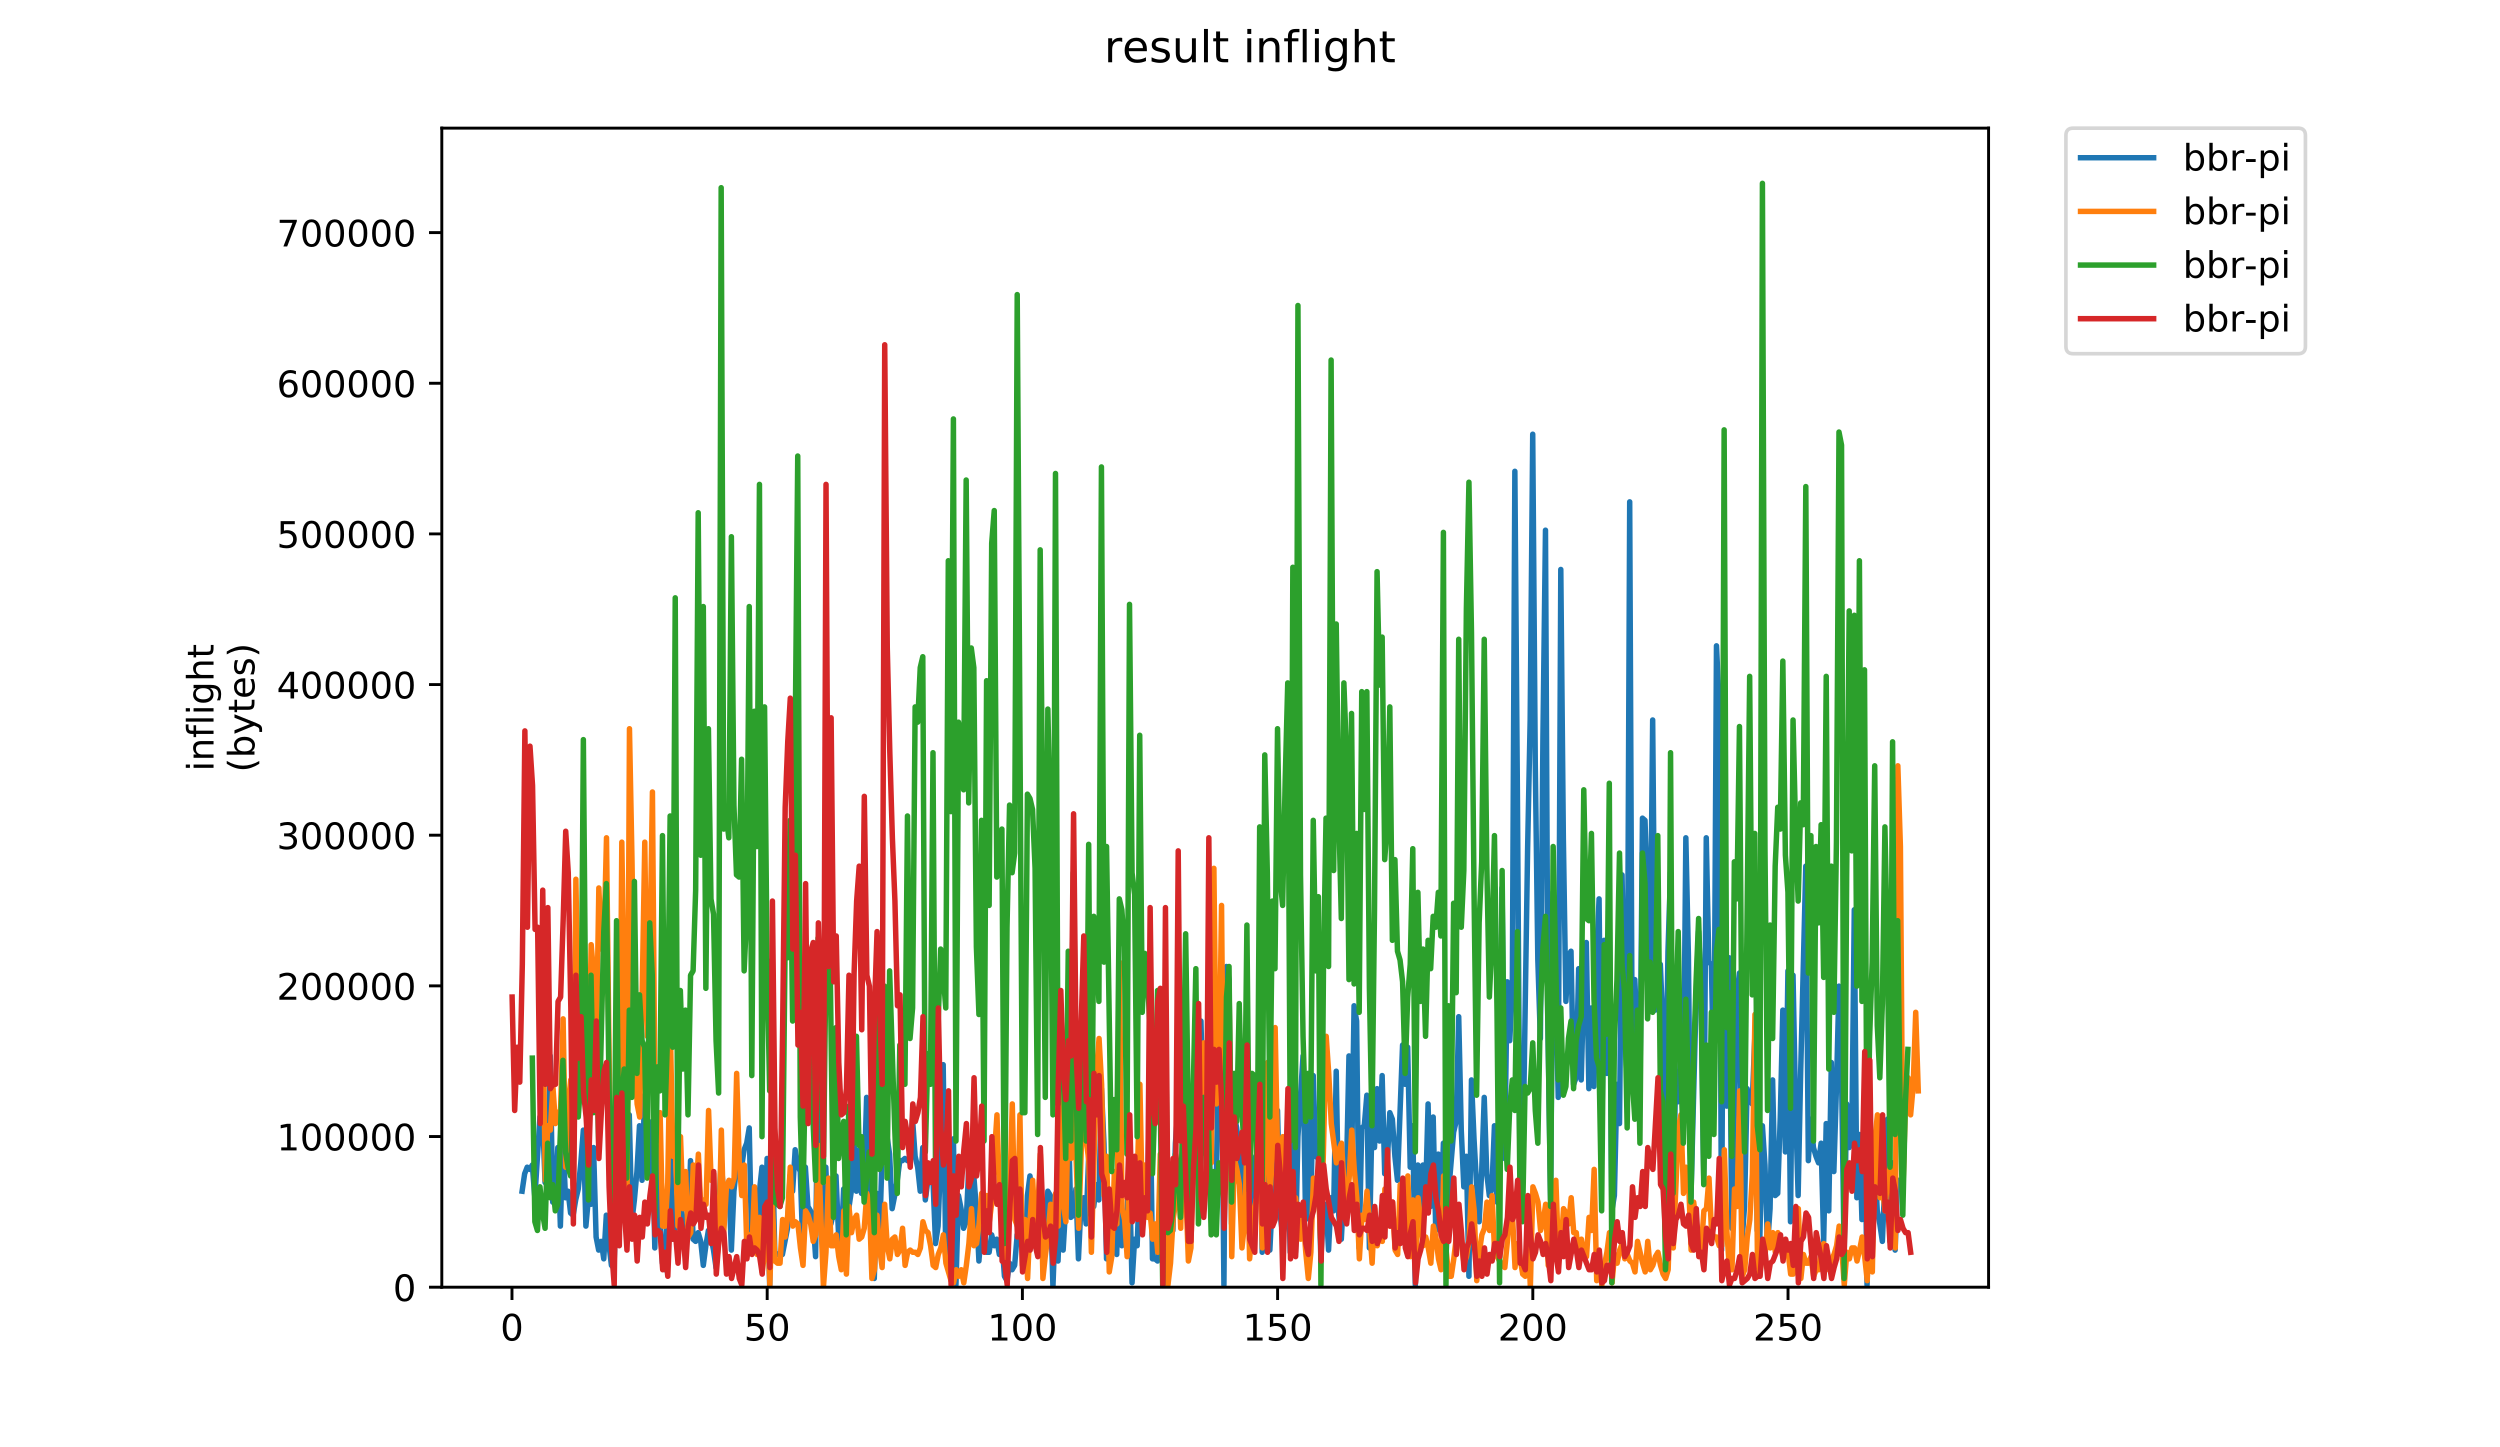 <?xml version="1.0" encoding="utf-8" standalone="no"?>
<!DOCTYPE svg PUBLIC "-//W3C//DTD SVG 1.1//EN"
  "http://www.w3.org/Graphics/SVG/1.1/DTD/svg11.dtd">
<!-- Created with matplotlib (https://matplotlib.org/) -->
<svg height="396pt" version="1.1" viewBox="0 0 684 396" width="684pt" xmlns="http://www.w3.org/2000/svg" xmlns:xlink="http://www.w3.org/1999/xlink">
 <defs>
  <style type="text/css">
*{stroke-linecap:butt;stroke-linejoin:round;}
  </style>
 </defs>
 <g id="figure_1">
  <g id="patch_1">
   <path d="M 0 396 
L 684 396 
L 684 0 
L 0 0 
z
" style="fill:#ffffff;"/>
  </g>
  <g id="axes_1">
   <g id="patch_2">
    <path d="M 120.879 352.174 
L 544.074 352.174 
L 544.074 35.062 
L 120.879 35.062 
z
" style="fill:#ffffff;"/>
   </g>
   <g id="matplotlib.axis_1">
    <g id="xtick_1">
     <g id="line2d_1">
      <defs>
       <path d="M 0 0 
L 0 3.5 
" id="m332925aa24" style="stroke:#000000;stroke-width:0.8;"/>
      </defs>
      <g>
       <use style="stroke:#000000;stroke-width:0.8;" x="140.078" xlink:href="#m332925aa24" y="352.174"/>
      </g>
     </g>
     <g id="text_1">
      <!-- 0 -->
      <defs>
       <path d="M 31.781 66.406 
Q 24.172 66.406 20.328 58.906 
Q 16.5 51.422 16.5 36.375 
Q 16.5 21.391 20.328 13.891 
Q 24.172 6.391 31.781 6.391 
Q 39.453 6.391 43.281 13.891 
Q 47.125 21.391 47.125 36.375 
Q 47.125 51.422 43.281 58.906 
Q 39.453 66.406 31.781 66.406 
z
M 31.781 74.219 
Q 44.047 74.219 50.516 64.516 
Q 56.984 54.828 56.984 36.375 
Q 56.984 17.969 50.516 8.266 
Q 44.047 -1.422 31.781 -1.422 
Q 19.531 -1.422 13.062 8.266 
Q 6.594 17.969 6.594 36.375 
Q 6.594 54.828 13.062 64.516 
Q 19.531 74.219 31.781 74.219 
z
" id="DejaVuSans-48"/>
      </defs>
      <g transform="translate(136.897 366.773)scale(0.1 -0.1)">
       <use xlink:href="#DejaVuSans-48"/>
      </g>
     </g>
    </g>
    <g id="xtick_2">
     <g id="line2d_2">
      <g>
       <use style="stroke:#000000;stroke-width:0.8;" x="209.903" xlink:href="#m332925aa24" y="352.174"/>
      </g>
     </g>
     <g id="text_2">
      <!-- 50 -->
      <defs>
       <path d="M 10.797 72.906 
L 49.516 72.906 
L 49.516 64.594 
L 19.828 64.594 
L 19.828 46.734 
Q 21.969 47.469 24.109 47.828 
Q 26.266 48.188 28.422 48.188 
Q 40.625 48.188 47.75 41.5 
Q 54.891 34.812 54.891 23.391 
Q 54.891 11.625 47.562 5.094 
Q 40.234 -1.422 26.906 -1.422 
Q 22.312 -1.422 17.547 -0.641 
Q 12.797 0.141 7.719 1.703 
L 7.719 11.625 
Q 12.109 9.234 16.797 8.062 
Q 21.484 6.891 26.703 6.891 
Q 35.156 6.891 40.078 11.328 
Q 45.016 15.766 45.016 23.391 
Q 45.016 31 40.078 35.438 
Q 35.156 39.891 26.703 39.891 
Q 22.75 39.891 18.812 39.016 
Q 14.891 38.141 10.797 36.281 
z
" id="DejaVuSans-53"/>
      </defs>
      <g transform="translate(203.541 366.773)scale(0.1 -0.1)">
       <use xlink:href="#DejaVuSans-53"/>
       <use x="63.623" xlink:href="#DejaVuSans-48"/>
      </g>
     </g>
    </g>
    <g id="xtick_3">
     <g id="line2d_3">
      <g>
       <use style="stroke:#000000;stroke-width:0.8;" x="279.728" xlink:href="#m332925aa24" y="352.174"/>
      </g>
     </g>
     <g id="text_3">
      <!-- 100 -->
      <defs>
       <path d="M 12.406 8.297 
L 28.516 8.297 
L 28.516 63.922 
L 10.984 60.406 
L 10.984 69.391 
L 28.422 72.906 
L 38.281 72.906 
L 38.281 8.297 
L 54.391 8.297 
L 54.391 0 
L 12.406 0 
z
" id="DejaVuSans-49"/>
      </defs>
      <g transform="translate(270.185 366.773)scale(0.1 -0.1)">
       <use xlink:href="#DejaVuSans-49"/>
       <use x="63.623" xlink:href="#DejaVuSans-48"/>
       <use x="127.246" xlink:href="#DejaVuSans-48"/>
      </g>
     </g>
    </g>
    <g id="xtick_4">
     <g id="line2d_4">
      <g>
       <use style="stroke:#000000;stroke-width:0.8;" x="349.553" xlink:href="#m332925aa24" y="352.174"/>
      </g>
     </g>
     <g id="text_4">
      <!-- 150 -->
      <g transform="translate(340.01 366.773)scale(0.1 -0.1)">
       <use xlink:href="#DejaVuSans-49"/>
       <use x="63.623" xlink:href="#DejaVuSans-53"/>
       <use x="127.246" xlink:href="#DejaVuSans-48"/>
      </g>
     </g>
    </g>
    <g id="xtick_5">
     <g id="line2d_5">
      <g>
       <use style="stroke:#000000;stroke-width:0.8;" x="419.378" xlink:href="#m332925aa24" y="352.174"/>
      </g>
     </g>
     <g id="text_5">
      <!-- 200 -->
      <defs>
       <path d="M 19.188 8.297 
L 53.609 8.297 
L 53.609 0 
L 7.328 0 
L 7.328 8.297 
Q 12.938 14.109 22.625 23.891 
Q 32.328 33.688 34.812 36.531 
Q 39.547 41.844 41.422 45.531 
Q 43.312 49.219 43.312 52.781 
Q 43.312 58.594 39.234 62.25 
Q 35.156 65.922 28.609 65.922 
Q 23.969 65.922 18.812 64.312 
Q 13.672 62.703 7.812 59.422 
L 7.812 69.391 
Q 13.766 71.781 18.938 73 
Q 24.125 74.219 28.422 74.219 
Q 39.75 74.219 46.484 68.547 
Q 53.219 62.891 53.219 53.422 
Q 53.219 48.922 51.531 44.891 
Q 49.859 40.875 45.406 35.406 
Q 44.188 33.984 37.641 27.219 
Q 31.109 20.453 19.188 8.297 
z
" id="DejaVuSans-50"/>
      </defs>
      <g transform="translate(409.835 366.773)scale(0.1 -0.1)">
       <use xlink:href="#DejaVuSans-50"/>
       <use x="63.623" xlink:href="#DejaVuSans-48"/>
       <use x="127.246" xlink:href="#DejaVuSans-48"/>
      </g>
     </g>
    </g>
    <g id="xtick_6">
     <g id="line2d_6">
      <g>
       <use style="stroke:#000000;stroke-width:0.8;" x="489.203" xlink:href="#m332925aa24" y="352.174"/>
      </g>
     </g>
     <g id="text_6">
      <!-- 250 -->
      <g transform="translate(479.66 366.773)scale(0.1 -0.1)">
       <use xlink:href="#DejaVuSans-50"/>
       <use x="63.623" xlink:href="#DejaVuSans-53"/>
       <use x="127.246" xlink:href="#DejaVuSans-48"/>
      </g>
     </g>
    </g>
   </g>
   <g id="matplotlib.axis_2">
    <g id="ytick_1">
     <g id="line2d_7">
      <defs>
       <path d="M 0 0 
L -3.5 0 
" id="mebc7b70236" style="stroke:#000000;stroke-width:0.8;"/>
      </defs>
      <g>
       <use style="stroke:#000000;stroke-width:0.8;" x="120.879" xlink:href="#mebc7b70236" y="352.174"/>
      </g>
     </g>
     <g id="text_7">
      <!-- 0 -->
      <g transform="translate(107.516 355.973)scale(0.1 -0.1)">
       <use xlink:href="#DejaVuSans-48"/>
      </g>
     </g>
    </g>
    <g id="ytick_2">
     <g id="line2d_8">
      <g>
       <use style="stroke:#000000;stroke-width:0.8;" x="120.879" xlink:href="#mebc7b70236" y="310.955"/>
      </g>
     </g>
     <g id="text_8">
      <!-- 100000 -->
      <g transform="translate(75.704 314.754)scale(0.1 -0.1)">
       <use xlink:href="#DejaVuSans-49"/>
       <use x="63.623" xlink:href="#DejaVuSans-48"/>
       <use x="127.246" xlink:href="#DejaVuSans-48"/>
       <use x="190.869" xlink:href="#DejaVuSans-48"/>
       <use x="254.492" xlink:href="#DejaVuSans-48"/>
       <use x="318.115" xlink:href="#DejaVuSans-48"/>
      </g>
     </g>
    </g>
    <g id="ytick_3">
     <g id="line2d_9">
      <g>
       <use style="stroke:#000000;stroke-width:0.8;" x="120.879" xlink:href="#mebc7b70236" y="269.735"/>
      </g>
     </g>
     <g id="text_9">
      <!-- 200000 -->
      <g transform="translate(75.704 273.534)scale(0.1 -0.1)">
       <use xlink:href="#DejaVuSans-50"/>
       <use x="63.623" xlink:href="#DejaVuSans-48"/>
       <use x="127.246" xlink:href="#DejaVuSans-48"/>
       <use x="190.869" xlink:href="#DejaVuSans-48"/>
       <use x="254.492" xlink:href="#DejaVuSans-48"/>
       <use x="318.115" xlink:href="#DejaVuSans-48"/>
      </g>
     </g>
    </g>
    <g id="ytick_4">
     <g id="line2d_10">
      <g>
       <use style="stroke:#000000;stroke-width:0.8;" x="120.879" xlink:href="#mebc7b70236" y="228.515"/>
      </g>
     </g>
     <g id="text_10">
      <!-- 300000 -->
      <defs>
       <path d="M 40.578 39.312 
Q 47.656 37.797 51.625 33 
Q 55.609 28.219 55.609 21.188 
Q 55.609 10.406 48.188 4.484 
Q 40.766 -1.422 27.094 -1.422 
Q 22.516 -1.422 17.656 -0.516 
Q 12.797 0.391 7.625 2.203 
L 7.625 11.719 
Q 11.719 9.328 16.594 8.109 
Q 21.484 6.891 26.812 6.891 
Q 36.078 6.891 40.938 10.547 
Q 45.797 14.203 45.797 21.188 
Q 45.797 27.641 41.281 31.266 
Q 36.766 34.906 28.719 34.906 
L 20.219 34.906 
L 20.219 43.016 
L 29.109 43.016 
Q 36.375 43.016 40.234 45.922 
Q 44.094 48.828 44.094 54.297 
Q 44.094 59.906 40.109 62.906 
Q 36.141 65.922 28.719 65.922 
Q 24.656 65.922 20.016 65.031 
Q 15.375 64.156 9.812 62.312 
L 9.812 71.094 
Q 15.438 72.656 20.344 73.438 
Q 25.25 74.219 29.594 74.219 
Q 40.828 74.219 47.359 69.109 
Q 53.906 64.016 53.906 55.328 
Q 53.906 49.266 50.438 45.094 
Q 46.969 40.922 40.578 39.312 
z
" id="DejaVuSans-51"/>
      </defs>
      <g transform="translate(75.704 232.315)scale(0.1 -0.1)">
       <use xlink:href="#DejaVuSans-51"/>
       <use x="63.623" xlink:href="#DejaVuSans-48"/>
       <use x="127.246" xlink:href="#DejaVuSans-48"/>
       <use x="190.869" xlink:href="#DejaVuSans-48"/>
       <use x="254.492" xlink:href="#DejaVuSans-48"/>
       <use x="318.115" xlink:href="#DejaVuSans-48"/>
      </g>
     </g>
    </g>
    <g id="ytick_5">
     <g id="line2d_11">
      <g>
       <use style="stroke:#000000;stroke-width:0.8;" x="120.879" xlink:href="#mebc7b70236" y="187.296"/>
      </g>
     </g>
     <g id="text_11">
      <!-- 400000 -->
      <defs>
       <path d="M 37.797 64.312 
L 12.891 25.391 
L 37.797 25.391 
z
M 35.203 72.906 
L 47.609 72.906 
L 47.609 25.391 
L 58.016 25.391 
L 58.016 17.188 
L 47.609 17.188 
L 47.609 0 
L 37.797 0 
L 37.797 17.188 
L 4.891 17.188 
L 4.891 26.703 
z
" id="DejaVuSans-52"/>
      </defs>
      <g transform="translate(75.704 191.095)scale(0.1 -0.1)">
       <use xlink:href="#DejaVuSans-52"/>
       <use x="63.623" xlink:href="#DejaVuSans-48"/>
       <use x="127.246" xlink:href="#DejaVuSans-48"/>
       <use x="190.869" xlink:href="#DejaVuSans-48"/>
       <use x="254.492" xlink:href="#DejaVuSans-48"/>
       <use x="318.115" xlink:href="#DejaVuSans-48"/>
      </g>
     </g>
    </g>
    <g id="ytick_6">
     <g id="line2d_12">
      <g>
       <use style="stroke:#000000;stroke-width:0.8;" x="120.879" xlink:href="#mebc7b70236" y="146.076"/>
      </g>
     </g>
     <g id="text_12">
      <!-- 500000 -->
      <g transform="translate(75.704 149.875)scale(0.1 -0.1)">
       <use xlink:href="#DejaVuSans-53"/>
       <use x="63.623" xlink:href="#DejaVuSans-48"/>
       <use x="127.246" xlink:href="#DejaVuSans-48"/>
       <use x="190.869" xlink:href="#DejaVuSans-48"/>
       <use x="254.492" xlink:href="#DejaVuSans-48"/>
       <use x="318.115" xlink:href="#DejaVuSans-48"/>
      </g>
     </g>
    </g>
    <g id="ytick_7">
     <g id="line2d_13">
      <g>
       <use style="stroke:#000000;stroke-width:0.8;" x="120.879" xlink:href="#mebc7b70236" y="104.857"/>
      </g>
     </g>
     <g id="text_13">
      <!-- 600000 -->
      <defs>
       <path d="M 33.016 40.375 
Q 26.375 40.375 22.484 35.828 
Q 18.609 31.297 18.609 23.391 
Q 18.609 15.531 22.484 10.953 
Q 26.375 6.391 33.016 6.391 
Q 39.656 6.391 43.531 10.953 
Q 47.406 15.531 47.406 23.391 
Q 47.406 31.297 43.531 35.828 
Q 39.656 40.375 33.016 40.375 
z
M 52.594 71.297 
L 52.594 62.312 
Q 48.875 64.062 45.094 64.984 
Q 41.312 65.922 37.594 65.922 
Q 27.828 65.922 22.672 59.328 
Q 17.531 52.734 16.797 39.406 
Q 19.672 43.656 24.016 45.922 
Q 28.375 48.188 33.594 48.188 
Q 44.578 48.188 50.953 41.516 
Q 57.328 34.859 57.328 23.391 
Q 57.328 12.156 50.688 5.359 
Q 44.047 -1.422 33.016 -1.422 
Q 20.359 -1.422 13.672 8.266 
Q 6.984 17.969 6.984 36.375 
Q 6.984 53.656 15.188 63.938 
Q 23.391 74.219 37.203 74.219 
Q 40.922 74.219 44.703 73.484 
Q 48.484 72.75 52.594 71.297 
z
" id="DejaVuSans-54"/>
      </defs>
      <g transform="translate(75.704 108.656)scale(0.1 -0.1)">
       <use xlink:href="#DejaVuSans-54"/>
       <use x="63.623" xlink:href="#DejaVuSans-48"/>
       <use x="127.246" xlink:href="#DejaVuSans-48"/>
       <use x="190.869" xlink:href="#DejaVuSans-48"/>
       <use x="254.492" xlink:href="#DejaVuSans-48"/>
       <use x="318.115" xlink:href="#DejaVuSans-48"/>
      </g>
     </g>
    </g>
    <g id="ytick_8">
     <g id="line2d_14">
      <g>
       <use style="stroke:#000000;stroke-width:0.8;" x="120.879" xlink:href="#mebc7b70236" y="63.637"/>
      </g>
     </g>
     <g id="text_14">
      <!-- 700000 -->
      <defs>
       <path d="M 8.203 72.906 
L 55.078 72.906 
L 55.078 68.703 
L 28.609 0 
L 18.312 0 
L 43.219 64.594 
L 8.203 64.594 
z
" id="DejaVuSans-55"/>
      </defs>
      <g transform="translate(75.704 67.436)scale(0.1 -0.1)">
       <use xlink:href="#DejaVuSans-55"/>
       <use x="63.623" xlink:href="#DejaVuSans-48"/>
       <use x="127.246" xlink:href="#DejaVuSans-48"/>
       <use x="190.869" xlink:href="#DejaVuSans-48"/>
       <use x="254.492" xlink:href="#DejaVuSans-48"/>
       <use x="318.115" xlink:href="#DejaVuSans-48"/>
      </g>
     </g>
    </g>
    <g id="text_15">
     <!-- inflight -->
     <defs>
      <path d="M 9.422 54.688 
L 18.406 54.688 
L 18.406 0 
L 9.422 0 
z
M 9.422 75.984 
L 18.406 75.984 
L 18.406 64.594 
L 9.422 64.594 
z
" id="DejaVuSans-105"/>
      <path d="M 54.891 33.016 
L 54.891 0 
L 45.906 0 
L 45.906 32.719 
Q 45.906 40.484 42.875 44.328 
Q 39.844 48.188 33.797 48.188 
Q 26.516 48.188 22.312 43.547 
Q 18.109 38.922 18.109 30.906 
L 18.109 0 
L 9.078 0 
L 9.078 54.688 
L 18.109 54.688 
L 18.109 46.188 
Q 21.344 51.125 25.703 53.562 
Q 30.078 56 35.797 56 
Q 45.219 56 50.047 50.172 
Q 54.891 44.344 54.891 33.016 
z
" id="DejaVuSans-110"/>
      <path d="M 37.109 75.984 
L 37.109 68.5 
L 28.516 68.5 
Q 23.688 68.5 21.797 66.547 
Q 19.922 64.594 19.922 59.516 
L 19.922 54.688 
L 34.719 54.688 
L 34.719 47.703 
L 19.922 47.703 
L 19.922 0 
L 10.891 0 
L 10.891 47.703 
L 2.297 47.703 
L 2.297 54.688 
L 10.891 54.688 
L 10.891 58.5 
Q 10.891 67.625 15.141 71.797 
Q 19.391 75.984 28.609 75.984 
z
" id="DejaVuSans-102"/>
      <path d="M 9.422 75.984 
L 18.406 75.984 
L 18.406 0 
L 9.422 0 
z
" id="DejaVuSans-108"/>
      <path d="M 45.406 27.984 
Q 45.406 37.75 41.375 43.109 
Q 37.359 48.484 30.078 48.484 
Q 22.859 48.484 18.828 43.109 
Q 14.797 37.75 14.797 27.984 
Q 14.797 18.266 18.828 12.891 
Q 22.859 7.516 30.078 7.516 
Q 37.359 7.516 41.375 12.891 
Q 45.406 18.266 45.406 27.984 
z
M 54.391 6.781 
Q 54.391 -7.172 48.188 -13.984 
Q 42 -20.797 29.203 -20.797 
Q 24.469 -20.797 20.266 -20.094 
Q 16.062 -19.391 12.109 -17.922 
L 12.109 -9.188 
Q 16.062 -11.328 19.922 -12.344 
Q 23.781 -13.375 27.781 -13.375 
Q 36.625 -13.375 41.016 -8.766 
Q 45.406 -4.156 45.406 5.172 
L 45.406 9.625 
Q 42.625 4.781 38.281 2.391 
Q 33.938 0 27.875 0 
Q 17.828 0 11.672 7.656 
Q 5.516 15.328 5.516 27.984 
Q 5.516 40.672 11.672 48.328 
Q 17.828 56 27.875 56 
Q 33.938 56 38.281 53.609 
Q 42.625 51.219 45.406 46.391 
L 45.406 54.688 
L 54.391 54.688 
z
" id="DejaVuSans-103"/>
      <path d="M 54.891 33.016 
L 54.891 0 
L 45.906 0 
L 45.906 32.719 
Q 45.906 40.484 42.875 44.328 
Q 39.844 48.188 33.797 48.188 
Q 26.516 48.188 22.312 43.547 
Q 18.109 38.922 18.109 30.906 
L 18.109 0 
L 9.078 0 
L 9.078 75.984 
L 18.109 75.984 
L 18.109 46.188 
Q 21.344 51.125 25.703 53.562 
Q 30.078 56 35.797 56 
Q 45.219 56 50.047 50.172 
Q 54.891 44.344 54.891 33.016 
z
" id="DejaVuSans-104"/>
      <path d="M 18.312 70.219 
L 18.312 54.688 
L 36.812 54.688 
L 36.812 47.703 
L 18.312 47.703 
L 18.312 18.016 
Q 18.312 11.328 20.141 9.422 
Q 21.969 7.516 27.594 7.516 
L 36.812 7.516 
L 36.812 0 
L 27.594 0 
Q 17.188 0 13.234 3.875 
Q 9.281 7.766 9.281 18.016 
L 9.281 47.703 
L 2.688 47.703 
L 2.688 54.688 
L 9.281 54.688 
L 9.281 70.219 
z
" id="DejaVuSans-116"/>
     </defs>
     <g transform="translate(58.426 211.018)rotate(-90)scale(0.1 -0.1)">
      <use xlink:href="#DejaVuSans-105"/>
      <use x="27.783" xlink:href="#DejaVuSans-110"/>
      <use x="91.162" xlink:href="#DejaVuSans-102"/>
      <use x="126.367" xlink:href="#DejaVuSans-108"/>
      <use x="154.15" xlink:href="#DejaVuSans-105"/>
      <use x="181.934" xlink:href="#DejaVuSans-103"/>
      <use x="245.41" xlink:href="#DejaVuSans-104"/>
      <use x="308.789" xlink:href="#DejaVuSans-116"/>
     </g>
     <!-- (bytes) -->
     <defs>
      <path d="M 31 75.875 
Q 24.469 64.656 21.281 53.656 
Q 18.109 42.672 18.109 31.391 
Q 18.109 20.125 21.312 9.062 
Q 24.516 -2 31 -13.188 
L 23.188 -13.188 
Q 15.875 -1.703 12.234 9.375 
Q 8.594 20.453 8.594 31.391 
Q 8.594 42.281 12.203 53.312 
Q 15.828 64.359 23.188 75.875 
z
" id="DejaVuSans-40"/>
      <path d="M 48.688 27.297 
Q 48.688 37.203 44.609 42.844 
Q 40.531 48.484 33.406 48.484 
Q 26.266 48.484 22.188 42.844 
Q 18.109 37.203 18.109 27.297 
Q 18.109 17.391 22.188 11.75 
Q 26.266 6.109 33.406 6.109 
Q 40.531 6.109 44.609 11.75 
Q 48.688 17.391 48.688 27.297 
z
M 18.109 46.391 
Q 20.953 51.266 25.266 53.625 
Q 29.594 56 35.594 56 
Q 45.562 56 51.781 48.094 
Q 58.016 40.188 58.016 27.297 
Q 58.016 14.406 51.781 6.484 
Q 45.562 -1.422 35.594 -1.422 
Q 29.594 -1.422 25.266 0.953 
Q 20.953 3.328 18.109 8.203 
L 18.109 0 
L 9.078 0 
L 9.078 75.984 
L 18.109 75.984 
z
" id="DejaVuSans-98"/>
      <path d="M 32.172 -5.078 
Q 28.375 -14.844 24.75 -17.812 
Q 21.141 -20.797 15.094 -20.797 
L 7.906 -20.797 
L 7.906 -13.281 
L 13.188 -13.281 
Q 16.891 -13.281 18.938 -11.516 
Q 21 -9.766 23.484 -3.219 
L 25.094 0.875 
L 2.984 54.688 
L 12.5 54.688 
L 29.594 11.922 
L 46.688 54.688 
L 56.203 54.688 
z
" id="DejaVuSans-121"/>
      <path d="M 56.203 29.594 
L 56.203 25.203 
L 14.891 25.203 
Q 15.484 15.922 20.484 11.062 
Q 25.484 6.203 34.422 6.203 
Q 39.594 6.203 44.453 7.469 
Q 49.312 8.734 54.109 11.281 
L 54.109 2.781 
Q 49.266 0.734 44.188 -0.344 
Q 39.109 -1.422 33.891 -1.422 
Q 20.797 -1.422 13.156 6.188 
Q 5.516 13.812 5.516 26.812 
Q 5.516 40.234 12.766 48.109 
Q 20.016 56 32.328 56 
Q 43.359 56 49.781 48.891 
Q 56.203 41.797 56.203 29.594 
z
M 47.219 32.234 
Q 47.125 39.594 43.094 43.984 
Q 39.062 48.391 32.422 48.391 
Q 24.906 48.391 20.391 44.141 
Q 15.875 39.891 15.188 32.172 
z
" id="DejaVuSans-101"/>
      <path d="M 44.281 53.078 
L 44.281 44.578 
Q 40.484 46.531 36.375 47.5 
Q 32.281 48.484 27.875 48.484 
Q 21.188 48.484 17.844 46.438 
Q 14.5 44.391 14.5 40.281 
Q 14.5 37.156 16.891 35.375 
Q 19.281 33.594 26.516 31.984 
L 29.594 31.297 
Q 39.156 29.25 43.188 25.516 
Q 47.219 21.781 47.219 15.094 
Q 47.219 7.469 41.188 3.016 
Q 35.156 -1.422 24.609 -1.422 
Q 20.219 -1.422 15.453 -0.562 
Q 10.688 0.297 5.422 2 
L 5.422 11.281 
Q 10.406 8.688 15.234 7.391 
Q 20.062 6.109 24.812 6.109 
Q 31.156 6.109 34.562 8.281 
Q 37.984 10.453 37.984 14.406 
Q 37.984 18.062 35.516 20.016 
Q 33.062 21.969 24.703 23.781 
L 21.578 24.516 
Q 13.234 26.266 9.516 29.906 
Q 5.812 33.547 5.812 39.891 
Q 5.812 47.609 11.281 51.797 
Q 16.75 56 26.812 56 
Q 31.781 56 36.172 55.266 
Q 40.578 54.547 44.281 53.078 
z
" id="DejaVuSans-115"/>
      <path d="M 8.016 75.875 
L 15.828 75.875 
Q 23.141 64.359 26.781 53.312 
Q 30.422 42.281 30.422 31.391 
Q 30.422 20.453 26.781 9.375 
Q 23.141 -1.703 15.828 -13.188 
L 8.016 -13.188 
Q 14.5 -2 17.703 9.062 
Q 20.906 20.125 20.906 31.391 
Q 20.906 42.672 17.703 53.656 
Q 14.5 64.656 8.016 75.875 
z
" id="DejaVuSans-41"/>
     </defs>
     <g transform="translate(69.624 211.295)rotate(-90)scale(0.1 -0.1)">
      <use xlink:href="#DejaVuSans-40"/>
      <use x="39.014" xlink:href="#DejaVuSans-98"/>
      <use x="102.49" xlink:href="#DejaVuSans-121"/>
      <use x="161.67" xlink:href="#DejaVuSans-116"/>
      <use x="200.879" xlink:href="#DejaVuSans-101"/>
      <use x="262.402" xlink:href="#DejaVuSans-115"/>
      <use x="314.502" xlink:href="#DejaVuSans-41"/>
     </g>
    </g>
   </g>
   <g id="line2d_15">
    <path clip-path="url(#pb4c02367ab)" d="M 142.845 325.912 
L 143.543 321.137 
L 144.241 319.347 
L 144.94 319.944 
L 145.638 318.75 
L 146.336 327.703 
L 147.733 305.619 
L 148.431 305.022 
L 149.129 323.525 
L 149.827 321.137 
L 150.526 288.907 
L 151.224 328.897 
L 151.922 328.3 
L 152.62 313.975 
L 153.319 335.462 
L 154.017 311.588 
L 154.715 327.703 
L 155.413 325.912 
L 156.112 331.881 
L 156.81 332.478 
L 157.508 328.3 
L 158.206 325.315 
L 158.905 318.153 
L 159.603 309.2 
L 160.301 335.462 
L 160.999 327.703 
L 161.698 329.493 
L 162.396 313.975 
L 163.094 338.446 
L 163.792 342.028 
L 164.491 339.64 
L 165.189 344.415 
L 165.887 332.478 
L 166.585 340.237 
L 167.284 346.206 
L 167.982 346.802 
L 168.68 326.509 
L 169.378 322.331 
L 170.077 315.766 
L 171.473 331.881 
L 172.171 305.022 
L 172.87 334.268 
L 173.568 328.3 
L 174.266 320.541 
L 174.964 308.007 
L 175.663 322.928 
L 176.361 299.65 
L 177.059 319.347 
L 177.757 321.137 
L 178.456 306.813 
L 179.154 341.431 
L 179.852 313.975 
L 180.55 331.881 
L 181.249 345.609 
L 181.947 347.399 
L 182.645 331.284 
L 183.343 309.2 
L 184.042 339.043 
L 184.74 336.059 
L 185.438 324.719 
L 186.136 328.3 
L 186.835 333.672 
L 188.231 338.446 
L 188.929 317.556 
L 189.628 339.043 
L 190.326 339.64 
L 191.024 337.253 
L 191.722 339.64 
L 192.421 346.206 
L 193.119 340.834 
L 193.817 336.656 
L 194.515 338.446 
L 195.214 342.028 
L 195.912 346.802 
L 197.308 317.556 
L 198.007 327.106 
L 198.705 328.897 
L 199.403 323.525 
L 200.101 342.028 
L 200.8 325.912 
L 201.498 319.347 
L 202.196 318.153 
L 202.894 319.347 
L 203.593 314.572 
L 204.291 312.781 
L 204.989 308.603 
L 205.687 342.624 
L 206.386 339.043 
L 207.084 338.446 
L 207.782 325.912 
L 208.48 319.347 
L 209.179 342.624 
L 209.877 316.959 
L 210.575 351.577 
L 211.273 310.394 
L 211.972 342.624 
L 212.67 343.221 
L 214.066 343.221 
L 215.463 336.059 
L 216.161 321.734 
L 216.859 325.912 
L 217.558 314.572 
L 218.256 318.75 
L 218.954 320.541 
L 219.652 341.431 
L 220.351 319.347 
L 221.049 330.09 
L 221.747 331.284 
L 222.445 333.672 
L 223.144 343.818 
L 223.842 287.713 
L 224.54 325.912 
L 225.238 345.609 
L 225.937 319.347 
L 226.635 335.462 
L 227.333 334.865 
L 228.031 331.881 
L 228.73 321.734 
L 229.428 337.85 
L 230.126 340.834 
L 230.824 325.315 
L 231.523 344.415 
L 232.221 330.687 
L 232.919 325.912 
L 233.617 311.588 
L 234.316 325.912 
L 235.014 314.572 
L 235.712 326.509 
L 236.41 322.928 
L 237.109 300.247 
L 237.807 315.169 
L 239.203 349.787 
L 239.902 326.509 
L 240.6 340.237 
L 241.298 317.556 
L 241.996 299.65 
L 242.695 310.991 
L 243.393 315.766 
L 244.091 330.687 
L 244.789 327.106 
L 245.488 322.928 
L 246.186 317.556 
L 246.884 317.556 
L 247.582 316.959 
L 248.281 317.556 
L 248.979 317.556 
L 249.677 306.216 
L 250.375 316.363 
L 251.074 319.347 
L 251.772 325.912 
L 252.47 313.975 
L 253.168 328.3 
L 253.867 322.928 
L 254.565 319.347 
L 255.263 322.928 
L 255.961 340.237 
L 256.66 335.462 
L 257.358 316.959 
L 258.056 291.294 
L 258.754 343.221 
L 259.453 322.928 
L 260.151 347.399 
L 260.849 311.588 
L 261.547 351.577 
L 262.246 327.106 
L 262.944 330.687 
L 263.642 336.059 
L 264.34 334.268 
L 265.039 319.944 
L 265.737 334.268 
L 266.435 321.734 
L 267.133 330.687 
L 267.832 345.012 
L 268.53 336.059 
L 269.228 336.656 
L 269.926 342.624 
L 270.625 342.624 
L 271.323 337.85 
L 272.021 340.834 
L 272.719 339.043 
L 273.418 343.221 
L 274.116 339.64 
L 274.814 349.19 
L 275.512 350.384 
L 276.211 345.609 
L 276.909 347.399 
L 277.607 346.206 
L 278.305 337.85 
L 279.004 339.64 
L 279.702 340.237 
L 280.4 347.399 
L 281.098 327.106 
L 281.797 321.734 
L 282.495 326.509 
L 283.193 339.64 
L 283.891 330.687 
L 284.59 342.624 
L 285.288 337.85 
L 285.986 342.624 
L 286.684 325.912 
L 287.383 327.106 
L 288.081 352.174 
L 288.779 333.075 
L 289.477 345.012 
L 290.176 325.315 
L 290.874 342.028 
L 291.572 330.09 
L 292.27 303.829 
L 292.969 333.075 
L 293.667 332.478 
L 294.365 325.315 
L 295.063 344.415 
L 295.762 329.493 
L 296.46 327.703 
L 297.158 334.865 
L 297.856 316.363 
L 298.555 312.185 
L 299.253 330.09 
L 299.951 324.122 
L 300.649 328.3 
L 301.348 297.86 
L 302.046 312.781 
L 302.744 344.415 
L 303.442 334.865 
L 304.141 343.221 
L 304.839 325.315 
L 305.537 343.221 
L 306.235 309.797 
L 306.934 340.834 
L 307.632 337.85 
L 308.33 331.284 
L 309.028 322.331 
L 309.727 350.98 
L 310.425 339.043 
L 311.123 340.834 
L 311.821 321.734 
L 312.52 330.09 
L 313.218 327.106 
L 313.916 331.284 
L 314.614 294.876 
L 315.313 344.415 
L 316.011 344.415 
L 316.709 345.012 
L 317.407 334.865 
L 318.106 345.012 
L 318.804 313.975 
L 319.502 340.237 
L 320.2 337.253 
L 320.899 336.656 
L 321.597 312.781 
L 322.295 303.232 
L 322.993 291.891 
L 323.692 271.598 
L 324.39 298.457 
L 325.088 339.043 
L 325.786 336.059 
L 327.183 297.86 
L 327.881 317.556 
L 328.579 279.357 
L 329.278 306.813 
L 329.976 288.31 
L 330.674 310.991 
L 331.372 328.3 
L 332.071 323.525 
L 332.769 324.719 
L 333.467 278.164 
L 334.165 281.745 
L 334.864 351.577 
L 335.562 264.436 
L 336.26 268.017 
L 336.958 334.865 
L 337.657 305.022 
L 338.355 308.603 
L 339.053 314.572 
L 339.751 323.525 
L 340.45 327.106 
L 341.148 282.342 
L 341.846 337.253 
L 342.544 336.656 
L 343.243 316.959 
L 343.941 315.766 
L 344.639 287.116 
L 345.337 342.624 
L 346.036 321.734 
L 346.734 330.09 
L 347.432 342.028 
L 348.13 327.703 
L 348.829 327.703 
L 349.527 303.829 
L 350.225 331.881 
L 350.923 337.85 
L 351.622 334.865 
L 352.32 318.75 
L 353.018 342.624 
L 353.716 294.279 
L 354.415 342.624 
L 355.113 310.991 
L 356.509 288.907 
L 357.208 333.672 
L 357.906 297.86 
L 358.604 333.672 
L 359.302 294.279 
L 360.001 316.363 
L 360.699 316.959 
L 361.397 344.415 
L 362.095 330.09 
L 362.794 329.493 
L 363.492 342.028 
L 364.19 327.703 
L 364.888 331.284 
L 365.587 293.085 
L 366.285 332.478 
L 366.983 339.043 
L 367.681 325.912 
L 368.38 321.137 
L 369.078 288.907 
L 369.776 319.944 
L 370.474 275.179 
L 371.173 279.357 
L 371.871 341.431 
L 372.569 308.603 
L 373.267 308.007 
L 373.966 299.65 
L 374.664 341.431 
L 375.362 306.813 
L 376.06 313.975 
L 376.759 297.86 
L 377.457 312.185 
L 378.155 294.279 
L 378.853 321.137 
L 379.552 318.153 
L 380.25 304.425 
L 380.948 306.216 
L 381.646 316.363 
L 382.345 322.928 
L 383.741 285.923 
L 384.439 296.666 
L 385.138 286.52 
L 385.836 319.347 
L 386.534 308.007 
L 387.232 351.577 
L 387.931 318.75 
L 388.629 334.865 
L 389.327 318.75 
L 390.025 327.703 
L 390.724 302.038 
L 391.422 330.09 
L 392.12 305.619 
L 392.818 336.656 
L 393.517 315.766 
L 394.215 334.865 
L 394.913 312.781 
L 395.611 344.415 
L 396.31 326.509 
L 397.706 309.797 
L 398.404 306.813 
L 399.103 278.164 
L 399.801 309.2 
L 400.499 324.719 
L 401.197 316.363 
L 401.896 349.19 
L 402.594 295.472 
L 403.292 311.588 
L 403.99 324.122 
L 404.689 334.268 
L 405.387 320.541 
L 406.085 300.247 
L 406.783 321.137 
L 407.482 327.106 
L 408.18 325.315 
L 408.878 308.007 
L 409.576 328.897 
L 410.275 295.472 
L 410.973 242.949 
L 411.671 316.959 
L 412.369 268.614 
L 413.068 284.729 
L 413.766 271.001 
L 414.464 128.949 
L 415.162 217.284 
L 415.861 320.541 
L 416.559 323.525 
L 417.955 232.205 
L 418.654 196.991 
L 419.352 118.802 
L 420.05 208.928 
L 420.748 262.645 
L 421.447 284.132 
L 422.145 201.765 
L 422.843 145.064 
L 423.541 282.938 
L 424.24 328.3 
L 424.938 244.143 
L 425.636 268.017 
L 426.334 300.247 
L 427.033 155.807 
L 427.731 229.221 
L 428.429 273.986 
L 429.127 261.451 
L 429.826 260.258 
L 430.524 296.666 
L 431.222 294.876 
L 431.92 265.033 
L 432.619 295.472 
L 433.317 269.808 
L 434.015 257.87 
L 434.713 297.86 
L 435.412 275.776 
L 436.11 297.263 
L 436.808 262.645 
L 437.506 245.933 
L 438.205 315.169 
L 438.903 257.273 
L 439.601 293.682 
L 440.299 254.289 
L 440.998 331.284 
L 441.696 327.106 
L 442.394 296.666 
L 443.092 307.41 
L 443.791 239.368 
L 444.489 281.745 
L 445.187 294.279 
L 445.885 137.305 
L 446.584 294.279 
L 447.282 268.017 
L 448.678 299.65 
L 449.377 223.849 
L 450.075 224.446 
L 451.471 267.42 
L 452.17 196.991 
L 452.868 276.373 
L 454.264 263.839 
L 454.963 280.551 
L 455.661 306.813 
L 456.359 260.258 
L 457.057 238.771 
L 457.756 334.268 
L 458.454 293.085 
L 459.152 301.441 
L 459.85 287.713 
L 460.549 303.232 
L 461.247 229.221 
L 461.945 261.451 
L 462.643 327.703 
L 464.04 273.986 
L 464.738 254.886 
L 465.436 271.598 
L 466.135 321.734 
L 466.833 229.221 
L 467.531 263.242 
L 468.229 263.839 
L 468.928 298.457 
L 469.626 176.697 
L 470.324 191.619 
L 471.022 342.028 
L 471.721 205.347 
L 472.419 302.635 
L 473.117 262.048 
L 473.815 336.059 
L 475.212 272.195 
L 475.91 266.226 
L 476.608 339.64 
L 477.307 330.09 
L 478.005 297.86 
L 478.703 300.844 
L 479.401 302.038 
L 480.1 284.132 
L 480.798 336.656 
L 481.496 338.446 
L 482.194 308.007 
L 482.892 318.75 
L 483.591 340.834 
L 484.289 330.687 
L 484.987 295.472 
L 485.685 327.106 
L 486.384 326.509 
L 487.082 305.619 
L 487.78 276.373 
L 488.478 315.169 
L 489.177 265.629 
L 489.875 334.268 
L 490.573 266.823 
L 491.271 303.232 
L 491.97 327.106 
L 492.668 293.085 
L 494.064 236.98 
L 494.763 317.556 
L 495.461 306.216 
L 496.159 313.975 
L 496.857 316.363 
L 497.556 318.153 
L 498.254 312.781 
L 498.952 339.64 
L 499.65 307.41 
L 500.349 331.284 
L 501.047 290.698 
L 501.745 320.541 
L 502.443 297.86 
L 503.142 269.808 
L 503.84 293.682 
L 504.538 342.028 
L 505.236 302.038 
L 505.935 313.975 
L 506.633 312.781 
L 507.331 248.917 
L 508.029 327.703 
L 508.728 310.394 
L 509.426 333.672 
L 510.124 301.441 
L 510.822 351.577 
L 511.521 327.703 
L 512.219 315.766 
L 512.917 316.363 
L 513.615 331.284 
L 514.314 334.865 
L 515.012 339.64 
L 516.408 306.216 
L 517.107 339.64 
L 517.805 318.153 
L 518.503 342.028 
L 519.201 322.928 
L 519.201 322.928 
" style="fill:none;stroke:#1f77b4;stroke-linecap:square;stroke-width:1.5;"/>
   </g>
   <g id="line2d_16">
    <path clip-path="url(#pb4c02367ab)" d="M 148.481 271.001 
L 149.179 322.928 
L 149.878 308.007 
L 150.576 309.2 
L 151.274 297.263 
L 151.972 307.41 
L 152.671 304.425 
L 153.369 303.829 
L 154.067 278.76 
L 154.765 319.347 
L 155.464 302.038 
L 156.162 295.472 
L 156.86 324.122 
L 157.558 240.561 
L 158.257 281.745 
L 158.955 282.342 
L 159.653 296.666 
L 160.351 273.986 
L 161.05 294.279 
L 161.748 258.467 
L 162.446 266.823 
L 163.144 287.116 
L 163.843 242.949 
L 164.541 259.661 
L 165.239 257.87 
L 165.937 229.221 
L 166.636 288.907 
L 167.334 332.478 
L 168.032 333.672 
L 168.73 286.52 
L 169.429 323.525 
L 170.127 230.415 
L 170.825 275.179 
L 171.523 334.865 
L 172.222 199.378 
L 172.92 235.786 
L 173.618 285.326 
L 174.316 302.038 
L 175.015 305.619 
L 175.713 271.001 
L 176.411 230.415 
L 177.109 283.535 
L 177.808 260.855 
L 178.506 216.687 
L 179.204 302.635 
L 179.902 306.813 
L 180.601 304.425 
L 181.299 335.462 
L 181.997 335.462 
L 182.695 323.525 
L 183.394 281.148 
L 184.092 316.363 
L 184.79 314.572 
L 185.488 335.462 
L 186.187 310.991 
L 186.885 330.687 
L 187.583 320.541 
L 188.281 338.446 
L 188.98 337.253 
L 189.678 318.75 
L 190.376 326.509 
L 191.074 315.766 
L 191.773 331.284 
L 192.471 328.3 
L 193.169 329.493 
L 193.867 303.829 
L 194.566 322.928 
L 195.264 321.137 
L 195.962 345.609 
L 196.66 339.64 
L 197.359 309.2 
L 198.057 336.656 
L 198.755 324.719 
L 199.453 322.928 
L 200.152 324.719 
L 200.85 322.331 
L 201.548 293.682 
L 202.246 317.556 
L 202.945 327.106 
L 203.643 318.75 
L 204.341 341.431 
L 205.039 337.85 
L 205.738 340.834 
L 206.436 324.719 
L 207.134 343.221 
L 207.832 333.075 
L 208.531 347.996 
L 209.229 342.624 
L 209.927 331.284 
L 210.625 351.577 
L 211.324 329.493 
L 212.022 345.012 
L 212.72 345.609 
L 213.418 345.609 
L 214.117 333.672 
L 214.815 338.446 
L 215.513 332.478 
L 216.211 319.347 
L 216.91 335.462 
L 217.608 334.268 
L 218.306 334.865 
L 219.004 341.431 
L 219.703 346.206 
L 220.401 331.284 
L 221.099 332.478 
L 221.797 334.865 
L 222.496 339.64 
L 223.194 337.85 
L 223.892 313.378 
L 225.289 352.174 
L 225.987 342.624 
L 226.685 322.331 
L 227.383 340.834 
L 228.082 340.834 
L 228.78 337.85 
L 229.478 343.818 
L 230.176 347.399 
L 230.875 331.284 
L 231.573 348.593 
L 232.271 330.09 
L 232.969 337.253 
L 233.668 333.672 
L 234.366 332.478 
L 235.064 339.043 
L 235.762 338.446 
L 236.461 336.059 
L 237.159 326.509 
L 237.857 328.897 
L 238.555 349.787 
L 239.254 347.399 
L 239.952 332.478 
L 240.65 341.431 
L 241.348 346.802 
L 242.047 329.493 
L 242.745 340.834 
L 243.443 344.415 
L 244.141 339.043 
L 244.84 338.446 
L 245.538 343.221 
L 246.236 342.028 
L 246.934 336.059 
L 247.633 346.206 
L 248.331 342.624 
L 249.029 342.028 
L 249.727 342.624 
L 250.426 342.624 
L 251.124 343.221 
L 251.822 341.431 
L 252.52 334.268 
L 253.219 336.656 
L 253.917 337.253 
L 254.615 340.834 
L 255.313 346.206 
L 256.012 346.802 
L 256.71 343.221 
L 257.408 341.431 
L 258.106 337.85 
L 258.805 345.609 
L 260.201 350.384 
L 260.899 350.98 
L 261.598 347.399 
L 262.296 349.19 
L 262.994 347.399 
L 263.692 350.98 
L 264.391 346.206 
L 265.089 340.237 
L 265.787 330.687 
L 266.485 340.834 
L 267.184 340.237 
L 267.882 334.865 
L 268.58 326.509 
L 269.278 332.478 
L 269.977 327.106 
L 270.675 334.268 
L 271.373 328.897 
L 272.071 315.766 
L 272.77 305.022 
L 273.468 327.106 
L 274.166 334.268 
L 274.864 345.609 
L 275.563 344.415 
L 276.261 326.509 
L 276.959 302.038 
L 277.657 333.672 
L 278.356 335.462 
L 279.054 305.022 
L 279.752 346.206 
L 280.45 333.672 
L 281.149 349.787 
L 281.847 333.672 
L 282.545 322.928 
L 283.243 336.656 
L 283.942 331.284 
L 284.64 315.766 
L 285.338 349.787 
L 286.036 343.221 
L 286.735 337.85 
L 287.433 329.493 
L 288.131 338.446 
L 288.829 326.509 
L 289.528 335.462 
L 290.226 276.97 
L 290.924 329.493 
L 291.622 334.268 
L 292.321 301.441 
L 293.019 316.959 
L 293.717 302.038 
L 294.415 316.959 
L 295.114 336.059 
L 296.51 294.279 
L 297.208 312.185 
L 297.907 317.556 
L 298.605 342.624 
L 300.001 293.085 
L 300.7 284.132 
L 301.398 296.666 
L 302.096 327.106 
L 302.794 316.363 
L 303.493 347.996 
L 304.191 343.818 
L 304.889 320.541 
L 305.587 334.865 
L 306.286 263.242 
L 306.984 330.687 
L 307.682 333.672 
L 308.38 343.818 
L 309.079 312.781 
L 309.777 327.703 
L 310.475 327.106 
L 311.173 321.734 
L 311.872 296.666 
L 312.57 331.284 
L 313.268 318.75 
L 313.966 333.075 
L 314.665 331.881 
L 315.363 339.043 
L 316.061 334.865 
L 316.759 342.624 
L 317.458 315.766 
L 318.156 347.996 
L 318.854 327.703 
L 319.552 351.577 
L 320.251 345.609 
L 320.949 333.672 
L 321.647 328.897 
L 322.345 318.153 
L 323.044 336.059 
L 323.742 306.813 
L 325.138 345.012 
L 325.837 341.431 
L 326.535 310.991 
L 327.233 293.085 
L 327.931 324.122 
L 328.63 310.394 
L 329.328 285.326 
L 330.026 308.603 
L 330.724 302.038 
L 331.423 318.153 
L 332.121 237.577 
L 332.819 302.038 
L 333.517 297.263 
L 334.216 247.724 
L 334.914 328.897 
L 335.612 294.279 
L 336.31 272.195 
L 337.009 343.818 
L 337.707 316.959 
L 338.405 319.944 
L 339.103 324.122 
L 339.802 341.431 
L 340.5 334.865 
L 341.198 312.781 
L 341.896 344.415 
L 342.595 336.059 
L 343.293 330.09 
L 343.991 327.106 
L 344.689 318.75 
L 345.388 341.431 
L 346.086 312.185 
L 346.784 290.698 
L 347.482 327.106 
L 348.181 315.169 
L 348.879 281.148 
L 349.577 318.153 
L 350.275 324.719 
L 350.974 310.991 
L 351.672 330.09 
L 352.37 323.525 
L 353.068 333.672 
L 354.465 327.703 
L 355.163 334.865 
L 355.861 339.043 
L 356.56 333.075 
L 357.258 342.624 
L 357.956 349.787 
L 358.654 342.624 
L 359.353 322.331 
L 360.051 329.493 
L 360.749 326.509 
L 361.447 341.431 
L 362.844 283.535 
L 363.542 293.682 
L 364.24 307.41 
L 365.637 318.153 
L 366.335 314.572 
L 367.033 312.781 
L 367.732 324.122 
L 368.43 328.897 
L 369.128 322.331 
L 369.826 309.2 
L 370.525 319.944 
L 371.223 327.703 
L 371.921 344.415 
L 372.619 332.478 
L 373.318 333.672 
L 374.016 325.912 
L 375.412 345.609 
L 376.111 330.687 
L 376.809 340.834 
L 377.507 336.059 
L 378.205 339.64 
L 378.904 325.315 
L 379.602 334.268 
L 380.3 335.462 
L 380.998 328.897 
L 381.697 342.028 
L 382.395 343.221 
L 383.093 324.122 
L 383.791 336.059 
L 384.49 337.253 
L 385.188 321.734 
L 385.886 343.818 
L 386.584 328.3 
L 387.283 347.399 
L 387.981 327.703 
L 389.377 340.834 
L 390.076 338.446 
L 390.774 341.431 
L 391.472 345.609 
L 392.17 335.462 
L 392.869 338.446 
L 393.567 344.415 
L 394.265 347.399 
L 394.963 321.734 
L 395.662 342.028 
L 396.36 349.19 
L 397.058 349.19 
L 397.756 344.415 
L 398.455 338.446 
L 399.153 336.059 
L 399.851 340.237 
L 400.549 345.609 
L 401.248 343.818 
L 401.946 339.043 
L 402.644 324.719 
L 403.342 331.284 
L 404.041 350.384 
L 404.739 342.624 
L 405.437 337.85 
L 406.135 336.059 
L 406.834 328.897 
L 407.532 336.656 
L 408.23 327.106 
L 408.928 342.624 
L 411.023 346.206 
L 411.721 346.802 
L 412.42 339.64 
L 413.118 330.687 
L 413.816 332.478 
L 414.514 346.802 
L 415.213 340.237 
L 416.609 348.593 
L 417.307 349.19 
L 418.006 336.059 
L 418.704 352.174 
L 419.402 324.719 
L 420.1 326.509 
L 420.799 328.897 
L 421.497 336.656 
L 422.195 334.268 
L 422.893 329.493 
L 423.592 346.206 
L 424.29 327.703 
L 424.988 334.865 
L 425.686 322.928 
L 426.385 342.624 
L 427.083 341.431 
L 427.781 330.687 
L 428.479 331.881 
L 429.178 334.865 
L 429.876 327.703 
L 430.574 337.253 
L 431.272 337.253 
L 431.971 345.012 
L 432.669 339.043 
L 433.367 343.221 
L 434.065 343.818 
L 434.764 333.075 
L 435.462 336.656 
L 436.16 319.944 
L 436.858 350.384 
L 437.557 345.012 
L 438.255 351.577 
L 438.953 346.206 
L 439.651 342.624 
L 440.35 337.253 
L 441.048 350.98 
L 441.746 343.221 
L 442.444 345.609 
L 443.143 342.028 
L 443.841 340.237 
L 444.539 344.415 
L 445.237 343.221 
L 445.936 345.012 
L 446.634 345.609 
L 447.332 347.996 
L 448.03 339.64 
L 449.427 345.609 
L 450.125 347.996 
L 450.823 339.64 
L 451.522 347.399 
L 452.22 346.206 
L 452.918 343.818 
L 453.616 342.624 
L 454.315 346.206 
L 455.013 348.593 
L 455.711 349.787 
L 456.409 347.399 
L 457.108 325.315 
L 457.806 341.431 
L 459.202 308.603 
L 459.901 305.022 
L 460.599 326.509 
L 461.297 319.347 
L 461.995 322.928 
L 462.694 342.028 
L 463.392 328.897 
L 464.09 334.865 
L 464.788 337.85 
L 465.487 341.431 
L 466.185 331.284 
L 466.883 330.687 
L 467.581 322.331 
L 468.28 337.253 
L 468.978 338.446 
L 469.676 338.446 
L 470.374 340.834 
L 471.073 340.834 
L 471.771 314.572 
L 472.469 336.656 
L 473.167 347.399 
L 473.866 347.399 
L 474.564 325.315 
L 475.262 330.09 
L 475.96 298.457 
L 476.659 349.19 
L 477.357 347.399 
L 478.055 338.446 
L 478.753 333.672 
L 479.452 321.137 
L 480.15 277.567 
L 480.848 345.609 
L 481.546 348.593 
L 482.245 339.64 
L 482.943 343.221 
L 483.641 334.865 
L 484.339 341.431 
L 485.038 337.253 
L 485.736 342.624 
L 486.434 337.253 
L 487.132 341.431 
L 487.831 343.818 
L 488.529 341.431 
L 489.227 342.624 
L 489.925 348.593 
L 490.624 348.593 
L 491.322 342.028 
L 492.02 330.687 
L 492.718 349.787 
L 493.417 343.221 
L 494.115 345.609 
L 494.813 345.609 
L 495.511 343.818 
L 496.21 349.19 
L 496.908 347.399 
L 497.606 347.399 
L 498.304 342.028 
L 499.003 340.237 
L 499.701 342.624 
L 500.399 347.399 
L 501.097 344.415 
L 501.796 343.221 
L 502.494 340.834 
L 503.192 335.462 
L 503.89 341.431 
L 504.589 351.577 
L 505.287 342.624 
L 505.985 344.415 
L 506.683 341.431 
L 507.382 341.431 
L 508.08 345.012 
L 508.778 342.028 
L 509.476 338.446 
L 510.175 343.818 
L 510.873 350.384 
L 511.571 330.687 
L 512.269 347.996 
L 512.968 311.588 
L 513.666 305.022 
L 514.364 327.703 
L 515.062 325.315 
L 515.761 331.284 
L 516.459 321.137 
L 517.157 319.347 
L 518.554 341.431 
L 519.252 209.525 
L 519.95 231.608 
L 520.648 325.315 
L 521.347 300.844 
L 522.045 294.876 
L 522.743 305.022 
L 523.441 297.263 
L 524.14 276.97 
L 524.838 298.457 
L 524.838 298.457 
" style="fill:none;stroke:#ff7f0e;stroke-linecap:square;stroke-width:1.5;"/>
   </g>
   <g id="line2d_17">
    <path clip-path="url(#pb4c02367ab)" d="M 145.642 289.504 
L 146.34 334.268 
L 147.039 336.656 
L 147.737 324.719 
L 148.435 331.881 
L 149.133 336.059 
L 149.832 312.781 
L 150.53 327.703 
L 151.228 324.122 
L 151.926 331.284 
L 152.625 329.493 
L 154.021 290.101 
L 154.719 315.169 
L 155.418 319.347 
L 156.116 321.734 
L 156.814 299.65 
L 157.512 287.713 
L 158.211 305.619 
L 158.909 295.472 
L 159.607 202.362 
L 160.305 287.116 
L 161.004 328.3 
L 161.702 266.823 
L 162.4 304.425 
L 163.098 281.745 
L 163.797 312.781 
L 165.193 254.886 
L 165.891 241.755 
L 166.59 294.279 
L 167.288 332.478 
L 167.986 333.672 
L 168.684 251.902 
L 169.383 325.912 
L 170.081 300.844 
L 170.779 292.488 
L 171.477 322.331 
L 172.176 276.373 
L 172.874 300.247 
L 173.572 241.158 
L 174.27 293.682 
L 174.969 272.195 
L 175.667 284.729 
L 176.365 286.52 
L 177.063 322.331 
L 177.762 252.499 
L 178.46 266.823 
L 179.158 333.075 
L 179.856 291.891 
L 180.555 298.457 
L 181.253 228.624 
L 181.951 305.022 
L 182.649 282.938 
L 183.348 223.252 
L 184.046 286.52 
L 184.744 163.566 
L 185.442 323.525 
L 186.141 271.001 
L 186.839 292.488 
L 187.537 276.373 
L 188.235 305.022 
L 188.934 266.823 
L 189.632 265.629 
L 190.33 243.546 
L 191.028 140.289 
L 191.727 233.996 
L 192.425 165.954 
L 193.123 270.404 
L 193.821 199.378 
L 194.52 245.933 
L 195.218 250.111 
L 195.916 284.729 
L 196.614 299.054 
L 197.313 51.357 
L 198.011 226.834 
L 198.709 223.252 
L 199.407 229.221 
L 200.106 146.854 
L 200.804 220.268 
L 201.502 239.368 
L 202.2 239.965 
L 202.899 207.734 
L 203.597 265.629 
L 204.295 250.111 
L 204.993 165.954 
L 205.692 294.279 
L 206.39 194.603 
L 207.088 231.608 
L 207.786 132.53 
L 208.485 310.991 
L 209.183 193.409 
L 209.881 264.436 
L 210.579 298.457 
L 211.278 262.645 
L 211.976 328.897 
L 213.372 330.09 
L 214.071 327.703 
L 214.769 262.048 
L 215.467 262.048 
L 216.165 224.446 
L 216.864 279.357 
L 218.26 124.771 
L 218.958 305.619 
L 219.657 330.09 
L 220.355 292.488 
L 221.053 300.844 
L 221.751 272.195 
L 222.45 306.813 
L 223.148 322.928 
L 223.846 256.677 
L 224.544 276.97 
L 225.243 323.525 
L 225.941 266.823 
L 226.639 226.237 
L 228.036 333.075 
L 228.734 281.148 
L 229.432 316.959 
L 230.13 310.991 
L 230.829 306.813 
L 231.527 337.85 
L 232.225 302.635 
L 232.923 310.991 
L 233.622 312.781 
L 234.32 283.535 
L 235.018 313.378 
L 235.716 310.991 
L 236.415 328.897 
L 237.811 315.169 
L 238.509 319.944 
L 239.208 337.253 
L 239.906 265.629 
L 240.604 319.944 
L 241.302 318.153 
L 242.001 269.808 
L 242.699 322.331 
L 243.397 265.629 
L 244.794 308.603 
L 245.492 326.509 
L 246.19 285.923 
L 246.888 289.504 
L 247.587 296.666 
L 248.285 223.252 
L 248.983 284.132 
L 249.681 275.776 
L 250.38 193.409 
L 251.078 197.587 
L 251.776 182.666 
L 252.474 179.682 
L 253.173 315.169 
L 253.871 288.31 
L 254.569 296.666 
L 255.267 205.943 
L 255.966 321.137 
L 256.664 279.954 
L 257.362 259.661 
L 258.06 266.823 
L 258.759 275.776 
L 259.457 153.42 
L 260.155 222.059 
L 260.853 114.624 
L 261.552 312.185 
L 262.25 197.587 
L 262.948 201.765 
L 263.646 216.09 
L 264.345 131.336 
L 265.043 219.671 
L 265.741 177.294 
L 266.439 182.666 
L 267.138 259.064 
L 267.836 277.567 
L 268.534 224.446 
L 269.232 312.185 
L 269.931 186.247 
L 270.629 247.724 
L 271.327 148.645 
L 272.025 139.692 
L 272.724 239.965 
L 273.422 235.786 
L 274.12 226.834 
L 274.818 340.237 
L 275.517 253.692 
L 276.215 220.268 
L 276.913 238.771 
L 277.611 233.399 
L 278.31 80.603 
L 279.706 304.425 
L 280.404 304.425 
L 281.103 217.284 
L 281.801 218.478 
L 282.499 221.462 
L 283.197 237.577 
L 283.896 310.394 
L 284.594 150.436 
L 285.99 300.247 
L 286.689 194.006 
L 287.387 227.43 
L 288.085 305.022 
L 288.783 129.545 
L 289.482 302.038 
L 290.18 275.776 
L 290.878 290.698 
L 291.576 316.959 
L 292.275 260.258 
L 292.973 312.185 
L 293.671 238.771 
L 294.369 291.891 
L 295.068 332.478 
L 295.766 302.635 
L 296.464 265.033 
L 297.162 312.185 
L 297.861 231.012 
L 298.559 332.478 
L 299.257 250.708 
L 299.955 257.273 
L 300.654 273.986 
L 301.352 127.755 
L 302.05 263.242 
L 302.748 231.608 
L 304.145 320.541 
L 304.843 300.844 
L 305.541 314.572 
L 306.24 245.933 
L 306.938 248.917 
L 307.636 259.064 
L 308.334 315.766 
L 309.033 165.357 
L 309.731 238.771 
L 310.429 244.739 
L 311.127 310.991 
L 311.826 201.169 
L 312.524 276.97 
L 313.222 260.855 
L 313.92 268.017 
L 314.619 279.954 
L 315.317 321.137 
L 316.015 300.844 
L 316.713 271.001 
L 317.412 299.054 
L 318.11 351.577 
L 318.808 271.598 
L 319.506 337.253 
L 320.205 336.656 
L 320.903 331.284 
L 321.601 315.766 
L 322.299 319.944 
L 322.998 333.075 
L 323.696 298.457 
L 324.394 255.483 
L 325.092 302.635 
L 325.791 337.85 
L 326.489 297.263 
L 327.187 265.033 
L 327.885 334.865 
L 329.282 300.247 
L 329.98 315.766 
L 330.678 309.2 
L 331.377 337.85 
L 332.075 320.541 
L 332.773 337.85 
L 333.471 318.153 
L 334.17 322.331 
L 334.868 328.3 
L 335.566 272.792 
L 336.264 264.436 
L 336.963 328.897 
L 337.661 293.682 
L 338.359 306.813 
L 339.057 274.582 
L 339.756 303.232 
L 340.454 315.169 
L 341.152 253.095 
L 341.85 325.912 
L 342.549 293.682 
L 343.247 294.279 
L 343.945 324.719 
L 344.643 226.237 
L 345.342 324.122 
L 346.04 206.54 
L 346.738 238.771 
L 347.436 305.619 
L 348.134 246.53 
L 348.833 265.033 
L 349.531 199.378 
L 350.229 240.561 
L 350.927 247.724 
L 351.626 213.703 
L 352.324 186.844 
L 353.022 312.185 
L 353.72 155.21 
L 354.419 313.975 
L 355.117 83.587 
L 355.815 239.368 
L 356.513 283.535 
L 357.212 306.813 
L 357.91 293.682 
L 358.608 305.619 
L 359.306 224.446 
L 360.005 265.629 
L 360.703 245.336 
L 361.401 351.577 
L 362.099 265.033 
L 362.798 223.849 
L 363.496 264.436 
L 364.194 98.509 
L 364.892 238.174 
L 365.591 170.729 
L 366.289 222.656 
L 366.987 251.305 
L 367.685 186.844 
L 368.384 205.943 
L 369.082 268.017 
L 369.78 195.2 
L 370.478 269.211 
L 371.177 228.027 
L 371.875 276.97 
L 372.573 189.231 
L 373.271 221.462 
L 373.97 189.231 
L 374.668 270.404 
L 375.366 308.007 
L 376.064 248.917 
L 376.763 156.404 
L 377.461 187.441 
L 378.159 174.31 
L 378.857 235.19 
L 379.556 225.043 
L 380.254 193.409 
L 380.952 257.273 
L 381.65 235.19 
L 382.349 260.258 
L 383.047 262.645 
L 383.745 268.614 
L 384.443 293.682 
L 385.142 272.792 
L 385.84 263.839 
L 386.538 232.205 
L 387.236 315.169 
L 387.935 244.143 
L 388.633 273.986 
L 389.331 259.661 
L 390.029 283.535 
L 390.728 257.273 
L 391.426 265.033 
L 392.124 250.708 
L 392.822 253.692 
L 393.521 244.143 
L 394.219 256.08 
L 394.917 145.661 
L 395.615 351.577 
L 396.314 275.179 
L 397.012 312.185 
L 397.71 247.127 
L 398.408 271.598 
L 399.107 174.907 
L 399.805 253.692 
L 400.503 238.174 
L 401.201 166.551 
L 401.9 131.933 
L 402.598 173.116 
L 403.296 244.143 
L 403.994 299.65 
L 404.693 252.499 
L 405.391 235.786 
L 406.089 174.907 
L 406.787 236.383 
L 407.486 272.792 
L 408.184 257.87 
L 408.882 228.624 
L 409.58 276.373 
L 410.279 350.98 
L 410.977 238.174 
L 411.675 305.619 
L 412.373 319.944 
L 413.072 302.635 
L 413.77 295.472 
L 414.468 303.829 
L 415.166 254.886 
L 415.865 327.703 
L 416.563 334.268 
L 417.261 297.263 
L 417.959 299.054 
L 418.658 297.86 
L 419.356 285.326 
L 420.054 303.829 
L 420.752 312.781 
L 421.451 275.776 
L 422.149 259.064 
L 422.847 250.708 
L 423.545 281.745 
L 424.244 330.09 
L 424.942 231.608 
L 426.338 295.472 
L 427.037 275.776 
L 427.735 299.65 
L 428.433 297.263 
L 429.131 284.132 
L 429.83 279.357 
L 430.528 297.86 
L 431.226 284.729 
L 431.924 280.551 
L 432.623 278.164 
L 433.321 216.09 
L 434.019 251.305 
L 434.717 251.902 
L 435.416 228.027 
L 436.114 273.389 
L 436.812 289.504 
L 437.51 291.891 
L 438.209 331.284 
L 438.907 258.467 
L 439.605 282.938 
L 440.303 214.3 
L 441.002 350.98 
L 441.7 284.729 
L 442.398 268.017 
L 443.096 233.399 
L 443.795 263.839 
L 444.493 271.598 
L 445.191 308.603 
L 445.889 261.451 
L 446.588 295.472 
L 447.286 306.216 
L 447.984 276.373 
L 448.682 312.781 
L 449.381 233.399 
L 450.079 241.755 
L 450.777 278.76 
L 451.475 263.242 
L 452.174 276.97 
L 452.872 273.986 
L 453.57 228.624 
L 454.268 298.457 
L 454.967 301.441 
L 455.665 347.399 
L 456.363 334.268 
L 457.061 205.943 
L 457.76 326.509 
L 458.458 279.954 
L 459.156 254.886 
L 459.854 293.085 
L 460.553 312.781 
L 461.251 273.389 
L 461.949 297.86 
L 462.647 328.897 
L 463.346 290.698 
L 464.044 268.614 
L 464.742 251.305 
L 465.44 275.179 
L 466.139 324.122 
L 466.837 285.923 
L 467.535 316.363 
L 468.233 276.97 
L 468.932 310.394 
L 469.63 260.258 
L 470.328 254.289 
L 471.026 301.441 
L 471.725 117.608 
L 472.423 281.148 
L 473.121 271.598 
L 473.819 316.363 
L 474.518 235.786 
L 475.216 245.933 
L 475.914 198.781 
L 476.612 289.504 
L 477.311 315.169 
L 478.707 185.053 
L 479.405 272.195 
L 480.104 228.027 
L 480.802 308.007 
L 481.5 314.572 
L 482.198 50.163 
L 482.897 232.205 
L 483.595 303.829 
L 484.293 253.095 
L 484.991 284.132 
L 485.69 236.98 
L 486.388 220.865 
L 487.086 226.834 
L 487.784 180.875 
L 488.483 233.996 
L 489.181 244.143 
L 489.879 303.232 
L 490.577 196.991 
L 491.276 226.834 
L 491.974 246.53 
L 492.672 219.671 
L 493.37 225.64 
L 494.069 133.127 
L 494.767 266.226 
L 495.465 228.624 
L 496.163 312.185 
L 496.862 231.608 
L 497.56 252.499 
L 498.258 225.64 
L 498.956 267.42 
L 499.655 185.053 
L 500.353 292.488 
L 501.051 236.98 
L 501.749 276.97 
L 502.448 230.415 
L 503.146 118.205 
L 503.844 121.786 
L 504.542 349.787 
L 505.241 239.965 
L 505.939 167.148 
L 506.637 232.802 
L 507.335 168.341 
L 508.034 269.808 
L 508.732 153.42 
L 509.43 273.986 
L 510.128 183.263 
L 510.827 323.525 
L 511.525 284.132 
L 512.223 263.242 
L 512.921 209.525 
L 513.62 280.551 
L 514.318 294.876 
L 515.016 274.582 
L 515.714 226.237 
L 516.413 260.855 
L 517.111 319.347 
L 517.809 202.959 
L 518.507 310.394 
L 519.206 251.902 
L 519.904 305.022 
L 520.602 332.478 
L 521.3 302.038 
L 521.999 287.116 
L 521.999 287.116 
" style="fill:none;stroke:#2ca02c;stroke-linecap:square;stroke-width:1.5;"/>
   </g>
   <g id="line2d_18">
    <path clip-path="url(#pb4c02367ab)" d="M 140.115 272.792 
L 140.813 303.829 
L 141.511 286.52 
L 142.209 296.069 
L 142.908 263.839 
L 143.606 199.975 
L 144.304 253.692 
L 145.002 204.153 
L 145.701 214.896 
L 146.399 254.289 
L 147.097 253.692 
L 147.795 307.41 
L 148.494 243.546 
L 149.192 296.666 
L 149.89 248.321 
L 150.588 297.86 
L 151.287 296.666 
L 151.985 296.666 
L 152.683 273.986 
L 153.381 272.792 
L 154.08 251.902 
L 154.778 227.43 
L 155.476 238.771 
L 156.174 275.776 
L 156.873 334.865 
L 157.571 266.823 
L 158.269 289.504 
L 158.967 278.164 
L 159.666 299.054 
L 160.364 305.619 
L 161.062 318.75 
L 161.76 295.472 
L 162.459 303.829 
L 163.157 279.357 
L 163.855 316.959 
L 164.553 303.829 
L 165.252 293.085 
L 165.95 290.698 
L 166.648 324.719 
L 167.346 342.028 
L 168.045 351.577 
L 168.743 300.247 
L 169.441 340.834 
L 170.139 299.054 
L 170.838 331.284 
L 171.536 342.028 
L 172.234 324.719 
L 172.932 339.043 
L 173.631 332.478 
L 174.329 345.012 
L 175.027 333.075 
L 175.725 338.446 
L 176.424 328.897 
L 177.122 334.865 
L 177.82 327.106 
L 178.518 321.734 
L 179.217 337.85 
L 179.915 336.656 
L 180.613 337.253 
L 181.311 347.399 
L 182.01 342.624 
L 182.708 349.19 
L 183.406 331.284 
L 184.104 339.043 
L 184.803 337.253 
L 185.501 345.609 
L 186.199 333.672 
L 186.897 337.253 
L 187.596 346.802 
L 188.294 335.462 
L 188.992 331.881 
L 189.69 334.865 
L 190.389 333.672 
L 191.087 318.75 
L 191.785 336.059 
L 192.483 329.493 
L 193.182 333.075 
L 193.88 332.478 
L 194.578 340.237 
L 195.276 320.541 
L 195.975 348.593 
L 196.673 339.64 
L 197.371 336.059 
L 198.069 337.253 
L 198.768 348.593 
L 199.466 343.818 
L 200.164 349.787 
L 201.561 343.818 
L 202.259 349.787 
L 202.957 351.577 
L 203.655 339.64 
L 204.354 344.415 
L 205.052 338.446 
L 205.75 343.221 
L 206.448 341.431 
L 207.147 342.028 
L 207.845 343.818 
L 208.543 348.593 
L 209.241 330.09 
L 209.94 328.897 
L 210.638 346.802 
L 211.336 246.53 
L 212.034 308.603 
L 212.733 325.315 
L 213.431 330.09 
L 214.129 281.148 
L 214.827 220.865 
L 215.526 202.959 
L 216.224 191.022 
L 216.922 259.661 
L 217.62 233.996 
L 218.319 285.923 
L 219.017 276.97 
L 219.715 302.635 
L 220.413 241.755 
L 221.112 307.41 
L 221.81 260.258 
L 222.508 257.87 
L 223.206 313.378 
L 223.905 252.499 
L 224.603 278.164 
L 225.301 316.363 
L 225.999 132.53 
L 226.698 264.436 
L 227.396 196.394 
L 228.094 268.614 
L 228.792 256.08 
L 229.491 290.698 
L 230.189 305.022 
L 230.887 304.425 
L 231.585 297.86 
L 232.284 266.823 
L 232.982 316.959 
L 233.68 266.226 
L 234.378 246.53 
L 235.077 236.98 
L 235.775 281.745 
L 236.473 217.881 
L 237.171 266.823 
L 237.87 269.808 
L 238.568 315.766 
L 239.266 275.179 
L 239.964 254.886 
L 241.361 296.666 
L 242.059 94.331 
L 242.757 177.294 
L 243.456 205.943 
L 244.154 229.221 
L 244.852 246.53 
L 245.55 275.179 
L 246.249 272.195 
L 246.947 313.975 
L 247.645 306.813 
L 248.343 310.991 
L 249.042 319.347 
L 249.74 302.038 
L 250.438 306.813 
L 251.136 304.425 
L 251.835 300.247 
L 252.533 278.164 
L 253.231 327.106 
L 253.929 318.153 
L 254.628 323.525 
L 255.326 317.556 
L 256.024 329.493 
L 256.722 275.776 
L 257.421 308.603 
L 258.119 318.75 
L 258.817 315.169 
L 259.515 298.457 
L 260.214 351.577 
L 260.912 321.734 
L 261.61 332.478 
L 262.308 316.363 
L 263.007 324.719 
L 263.705 314.572 
L 264.403 307.41 
L 265.101 324.719 
L 265.8 322.331 
L 266.498 294.876 
L 267.196 321.734 
L 267.894 316.363 
L 268.593 302.635 
L 269.291 342.624 
L 269.989 331.284 
L 270.687 337.253 
L 271.386 310.991 
L 272.084 326.509 
L 272.782 329.493 
L 273.48 324.122 
L 274.179 345.012 
L 274.877 345.609 
L 275.575 351.577 
L 276.273 330.687 
L 276.972 317.556 
L 277.67 316.959 
L 278.368 338.446 
L 279.066 325.315 
L 279.765 347.996 
L 281.161 339.64 
L 281.859 342.028 
L 282.558 333.672 
L 283.256 340.834 
L 283.954 343.818 
L 284.652 313.975 
L 285.351 333.075 
L 286.049 338.446 
L 286.747 337.85 
L 287.445 335.462 
L 288.144 345.609 
L 288.842 338.446 
L 289.54 296.666 
L 290.238 271.001 
L 290.937 293.682 
L 291.635 300.844 
L 292.333 284.729 
L 293.031 288.907 
L 293.73 222.656 
L 294.428 288.31 
L 295.126 303.232 
L 296.523 256.08 
L 297.221 301.441 
L 297.919 300.844 
L 298.617 338.446 
L 299.316 293.682 
L 300.014 305.022 
L 300.712 294.279 
L 301.41 321.137 
L 302.109 323.525 
L 302.807 342.624 
L 303.505 325.315 
L 304.203 335.462 
L 304.902 336.059 
L 305.6 331.284 
L 306.298 318.75 
L 306.996 327.106 
L 307.695 323.525 
L 308.393 327.703 
L 309.091 305.022 
L 309.789 334.268 
L 310.488 316.363 
L 311.186 333.672 
L 311.884 318.153 
L 312.582 337.85 
L 313.281 327.703 
L 313.979 331.284 
L 314.677 248.321 
L 315.375 302.635 
L 316.074 307.41 
L 316.772 273.986 
L 317.47 270.404 
L 318.168 351.577 
L 318.867 248.321 
L 319.565 336.059 
L 320.263 333.672 
L 320.961 316.959 
L 321.66 324.122 
L 322.358 232.802 
L 323.056 312.185 
L 323.754 302.635 
L 324.453 322.928 
L 325.151 339.64 
L 325.849 339.64 
L 326.547 319.347 
L 327.246 308.603 
L 327.944 274.582 
L 328.642 327.703 
L 329.34 333.075 
L 330.039 322.331 
L 330.737 229.221 
L 331.435 308.603 
L 332.133 287.116 
L 332.832 296.069 
L 333.53 287.116 
L 334.228 300.844 
L 334.926 336.059 
L 336.323 285.326 
L 337.021 322.928 
L 337.719 305.619 
L 338.418 316.959 
L 339.116 313.975 
L 339.814 309.797 
L 340.512 318.153 
L 341.211 285.923 
L 341.909 339.043 
L 343.305 342.624 
L 344.004 316.363 
L 344.702 296.666 
L 345.4 334.865 
L 346.098 324.122 
L 346.797 342.624 
L 347.495 324.719 
L 348.193 335.462 
L 348.891 333.672 
L 349.59 313.378 
L 350.288 321.137 
L 350.986 349.787 
L 352.383 297.86 
L 353.081 344.415 
L 353.779 320.541 
L 354.477 343.818 
L 355.176 329.493 
L 355.874 332.478 
L 356.572 328.897 
L 357.27 340.237 
L 357.969 343.221 
L 358.667 333.672 
L 359.365 331.284 
L 360.063 327.106 
L 360.762 316.959 
L 361.46 345.012 
L 362.158 318.75 
L 362.856 325.315 
L 363.555 328.897 
L 364.253 333.075 
L 365.649 335.462 
L 366.348 339.64 
L 367.046 318.153 
L 367.744 332.478 
L 368.442 334.865 
L 369.141 327.703 
L 369.839 324.122 
L 370.537 336.656 
L 371.235 329.493 
L 371.934 337.85 
L 372.632 336.059 
L 373.33 336.059 
L 374.028 336.656 
L 374.727 332.478 
L 375.425 339.64 
L 376.123 330.09 
L 376.821 340.237 
L 377.52 338.446 
L 378.218 327.106 
L 378.916 338.446 
L 379.614 314.572 
L 380.313 335.462 
L 381.011 328.897 
L 381.709 341.431 
L 382.407 337.253 
L 383.106 340.237 
L 383.804 322.331 
L 384.502 341.431 
L 385.2 343.818 
L 385.899 337.253 
L 386.597 334.268 
L 387.295 350.98 
L 387.993 344.415 
L 388.692 342.028 
L 389.39 338.446 
L 390.088 324.719 
L 390.786 331.881 
L 391.485 321.137 
L 392.183 318.75 
L 392.881 327.703 
L 393.579 331.284 
L 394.278 337.85 
L 394.976 339.64 
L 395.674 330.687 
L 396.372 339.64 
L 397.071 331.881 
L 397.769 322.331 
L 398.467 343.221 
L 399.165 329.493 
L 399.864 337.253 
L 400.562 347.399 
L 401.26 341.431 
L 401.958 339.64 
L 402.657 334.865 
L 403.355 340.237 
L 404.053 349.19 
L 404.751 345.012 
L 405.45 349.19 
L 406.148 341.431 
L 406.846 348.593 
L 407.544 343.221 
L 408.243 345.012 
L 408.941 340.237 
L 409.639 340.237 
L 410.337 343.818 
L 411.036 339.043 
L 411.734 337.85 
L 412.432 333.075 
L 413.13 319.347 
L 413.829 333.672 
L 414.527 331.881 
L 415.225 322.928 
L 415.923 345.609 
L 416.622 345.609 
L 417.32 347.399 
L 418.018 327.106 
L 418.716 337.85 
L 419.415 344.415 
L 420.113 342.624 
L 420.811 337.85 
L 421.509 339.64 
L 422.208 343.221 
L 422.906 340.237 
L 423.604 344.415 
L 424.302 350.384 
L 425.001 329.493 
L 425.699 343.221 
L 426.397 347.996 
L 427.095 337.253 
L 427.794 343.818 
L 428.492 333.672 
L 429.19 346.802 
L 430.587 339.043 
L 431.285 342.028 
L 431.983 346.802 
L 432.681 342.028 
L 434.776 347.399 
L 435.474 347.399 
L 436.173 343.221 
L 436.871 347.996 
L 437.569 342.028 
L 438.267 350.98 
L 438.966 350.384 
L 439.664 346.206 
L 440.362 346.206 
L 441.06 349.19 
L 441.759 339.043 
L 442.457 334.268 
L 443.155 339.64 
L 443.853 337.253 
L 444.552 343.818 
L 445.25 342.624 
L 445.948 340.834 
L 446.646 324.719 
L 447.345 333.075 
L 448.043 327.703 
L 448.741 330.09 
L 449.439 320.541 
L 450.138 330.09 
L 450.836 313.975 
L 451.534 318.153 
L 452.232 319.944 
L 453.629 294.876 
L 454.327 324.122 
L 455.025 325.315 
L 455.724 338.446 
L 456.422 344.415 
L 457.12 315.766 
L 457.818 340.237 
L 458.517 333.672 
L 459.215 332.478 
L 459.913 329.493 
L 460.611 334.865 
L 461.31 335.462 
L 462.008 332.478 
L 462.706 340.237 
L 463.404 342.028 
L 464.103 330.687 
L 464.801 343.818 
L 465.499 342.624 
L 466.197 347.399 
L 466.896 336.059 
L 467.594 337.253 
L 468.292 340.237 
L 468.99 333.672 
L 469.689 334.865 
L 470.387 316.959 
L 471.085 350.384 
L 471.783 347.399 
L 472.482 345.012 
L 473.18 351.577 
L 473.878 349.787 
L 474.576 349.787 
L 475.275 347.399 
L 475.973 343.818 
L 476.671 350.98 
L 478.068 349.787 
L 478.766 348.593 
L 479.464 343.221 
L 480.162 349.787 
L 480.861 349.19 
L 481.559 349.19 
L 482.257 339.043 
L 482.955 342.624 
L 483.654 349.787 
L 484.352 345.609 
L 485.05 345.012 
L 486.447 341.431 
L 487.145 337.85 
L 487.843 345.012 
L 488.541 339.043 
L 489.24 342.028 
L 489.938 340.237 
L 490.636 346.206 
L 491.334 330.09 
L 492.033 350.98 
L 492.731 339.64 
L 493.429 338.446 
L 494.127 331.881 
L 494.826 333.075 
L 496.222 349.787 
L 496.92 337.253 
L 498.317 344.415 
L 499.015 349.787 
L 499.713 340.834 
L 501.11 349.787 
L 501.808 346.802 
L 502.506 344.415 
L 503.205 338.446 
L 503.903 343.221 
L 504.601 342.028 
L 505.299 319.944 
L 505.998 318.153 
L 506.696 325.912 
L 507.394 312.781 
L 508.092 317.556 
L 508.791 314.572 
L 509.489 320.541 
L 510.187 287.713 
L 510.885 344.415 
L 511.584 290.101 
L 512.282 343.818 
L 512.98 324.719 
L 513.678 325.912 
L 514.377 326.509 
L 515.075 305.022 
L 515.773 331.284 
L 516.471 328.897 
L 517.17 341.431 
L 517.868 322.331 
L 518.566 325.912 
L 519.264 336.656 
L 519.963 333.672 
L 520.661 336.059 
L 521.359 337.253 
L 522.057 337.253 
L 522.756 342.624 
L 522.756 342.624 
" style="fill:none;stroke:#d62728;stroke-linecap:square;stroke-width:1.5;"/>
   </g>
   <g id="patch_3">
    <path d="M 120.879 352.174 
L 120.879 35.062 
" style="fill:none;stroke:#000000;stroke-linecap:square;stroke-linejoin:miter;stroke-width:0.8;"/>
   </g>
   <g id="patch_4">
    <path d="M 544.074 352.174 
L 544.074 35.062 
" style="fill:none;stroke:#000000;stroke-linecap:square;stroke-linejoin:miter;stroke-width:0.8;"/>
   </g>
   <g id="patch_5">
    <path d="M 120.879 352.174 
L 544.074 352.174 
" style="fill:none;stroke:#000000;stroke-linecap:square;stroke-linejoin:miter;stroke-width:0.8;"/>
   </g>
   <g id="patch_6">
    <path d="M 120.879 35.062 
L 544.074 35.062 
" style="fill:none;stroke:#000000;stroke-linecap:square;stroke-linejoin:miter;stroke-width:0.8;"/>
   </g>
   <g id="legend_1">
    <g id="patch_7">
     <path d="M 567.234 96.775 
L 628.766 96.775 
Q 630.766 96.775 630.766 94.775 
L 630.766 37.062 
Q 630.766 35.062 628.766 35.062 
L 567.234 35.062 
Q 565.234 35.062 565.234 37.062 
L 565.234 94.775 
Q 565.234 96.775 567.234 96.775 
z
" style="fill:#ffffff;opacity:0.8;stroke:#cccccc;stroke-linejoin:miter;"/>
    </g>
    <g id="line2d_19">
     <path d="M 569.234 43.161 
L 589.234 43.161 
" style="fill:none;stroke:#1f77b4;stroke-linecap:square;stroke-width:1.5;"/>
    </g>
    <g id="line2d_20"/>
    <g id="text_16">
     <!-- bbr-pi -->
     <defs>
      <path d="M 41.109 46.297 
Q 39.594 47.172 37.812 47.578 
Q 36.031 48 33.891 48 
Q 26.266 48 22.188 43.047 
Q 18.109 38.094 18.109 28.812 
L 18.109 0 
L 9.078 0 
L 9.078 54.688 
L 18.109 54.688 
L 18.109 46.188 
Q 20.953 51.172 25.484 53.578 
Q 30.031 56 36.531 56 
Q 37.453 56 38.578 55.875 
Q 39.703 55.766 41.062 55.516 
z
" id="DejaVuSans-114"/>
      <path d="M 4.891 31.391 
L 31.203 31.391 
L 31.203 23.391 
L 4.891 23.391 
z
" id="DejaVuSans-45"/>
      <path d="M 18.109 8.203 
L 18.109 -20.797 
L 9.078 -20.797 
L 9.078 54.688 
L 18.109 54.688 
L 18.109 46.391 
Q 20.953 51.266 25.266 53.625 
Q 29.594 56 35.594 56 
Q 45.562 56 51.781 48.094 
Q 58.016 40.188 58.016 27.297 
Q 58.016 14.406 51.781 6.484 
Q 45.562 -1.422 35.594 -1.422 
Q 29.594 -1.422 25.266 0.953 
Q 20.953 3.328 18.109 8.203 
z
M 48.688 27.297 
Q 48.688 37.203 44.609 42.844 
Q 40.531 48.484 33.406 48.484 
Q 26.266 48.484 22.188 42.844 
Q 18.109 37.203 18.109 27.297 
Q 18.109 17.391 22.188 11.75 
Q 26.266 6.109 33.406 6.109 
Q 40.531 6.109 44.609 11.75 
Q 48.688 17.391 48.688 27.297 
z
" id="DejaVuSans-112"/>
     </defs>
     <g transform="translate(597.234 46.661)scale(0.1 -0.1)">
      <use xlink:href="#DejaVuSans-98"/>
      <use x="63.477" xlink:href="#DejaVuSans-98"/>
      <use x="126.953" xlink:href="#DejaVuSans-114"/>
      <use x="167.973" xlink:href="#DejaVuSans-45"/>
      <use x="204.057" xlink:href="#DejaVuSans-112"/>
      <use x="267.533" xlink:href="#DejaVuSans-105"/>
     </g>
    </g>
    <g id="line2d_21">
     <path d="M 569.234 57.839 
L 589.234 57.839 
" style="fill:none;stroke:#ff7f0e;stroke-linecap:square;stroke-width:1.5;"/>
    </g>
    <g id="line2d_22"/>
    <g id="text_17">
     <!-- bbr-pi -->
     <g transform="translate(597.234 61.339)scale(0.1 -0.1)">
      <use xlink:href="#DejaVuSans-98"/>
      <use x="63.477" xlink:href="#DejaVuSans-98"/>
      <use x="126.953" xlink:href="#DejaVuSans-114"/>
      <use x="167.973" xlink:href="#DejaVuSans-45"/>
      <use x="204.057" xlink:href="#DejaVuSans-112"/>
      <use x="267.533" xlink:href="#DejaVuSans-105"/>
     </g>
    </g>
    <g id="line2d_23">
     <path d="M 569.234 72.517 
L 589.234 72.517 
" style="fill:none;stroke:#2ca02c;stroke-linecap:square;stroke-width:1.5;"/>
    </g>
    <g id="line2d_24"/>
    <g id="text_18">
     <!-- bbr-pi -->
     <g transform="translate(597.234 76.017)scale(0.1 -0.1)">
      <use xlink:href="#DejaVuSans-98"/>
      <use x="63.477" xlink:href="#DejaVuSans-98"/>
      <use x="126.953" xlink:href="#DejaVuSans-114"/>
      <use x="167.973" xlink:href="#DejaVuSans-45"/>
      <use x="204.057" xlink:href="#DejaVuSans-112"/>
      <use x="267.533" xlink:href="#DejaVuSans-105"/>
     </g>
    </g>
    <g id="line2d_25">
     <path d="M 569.234 87.195 
L 589.234 87.195 
" style="fill:none;stroke:#d62728;stroke-linecap:square;stroke-width:1.5;"/>
    </g>
    <g id="line2d_26"/>
    <g id="text_19">
     <!-- bbr-pi -->
     <g transform="translate(597.234 90.695)scale(0.1 -0.1)">
      <use xlink:href="#DejaVuSans-98"/>
      <use x="63.477" xlink:href="#DejaVuSans-98"/>
      <use x="126.953" xlink:href="#DejaVuSans-114"/>
      <use x="167.973" xlink:href="#DejaVuSans-45"/>
      <use x="204.057" xlink:href="#DejaVuSans-112"/>
      <use x="267.533" xlink:href="#DejaVuSans-105"/>
     </g>
    </g>
   </g>
  </g>
  <g id="text_20">
   <!-- result inflight -->
   <defs>
    <path d="M 8.5 21.578 
L 8.5 54.688 
L 17.484 54.688 
L 17.484 21.922 
Q 17.484 14.156 20.5 10.266 
Q 23.531 6.391 29.594 6.391 
Q 36.859 6.391 41.078 11.031 
Q 45.312 15.672 45.312 23.688 
L 45.312 54.688 
L 54.297 54.688 
L 54.297 0 
L 45.312 0 
L 45.312 8.406 
Q 42.047 3.422 37.719 1 
Q 33.406 -1.422 27.688 -1.422 
Q 18.266 -1.422 13.375 4.438 
Q 8.5 10.297 8.5 21.578 
z
M 31.109 56 
z
" id="DejaVuSans-117"/>
    <path id="DejaVuSans-32"/>
   </defs>
   <g transform="translate(302.11 17.038)scale(0.12 -0.12)">
    <use xlink:href="#DejaVuSans-114"/>
    <use x="41.082" xlink:href="#DejaVuSans-101"/>
    <use x="102.605" xlink:href="#DejaVuSans-115"/>
    <use x="154.705" xlink:href="#DejaVuSans-117"/>
    <use x="218.084" xlink:href="#DejaVuSans-108"/>
    <use x="245.867" xlink:href="#DejaVuSans-116"/>
    <use x="285.076" xlink:href="#DejaVuSans-32"/>
    <use x="316.863" xlink:href="#DejaVuSans-105"/>
    <use x="344.646" xlink:href="#DejaVuSans-110"/>
    <use x="408.025" xlink:href="#DejaVuSans-102"/>
    <use x="443.23" xlink:href="#DejaVuSans-108"/>
    <use x="471.014" xlink:href="#DejaVuSans-105"/>
    <use x="498.797" xlink:href="#DejaVuSans-103"/>
    <use x="562.273" xlink:href="#DejaVuSans-104"/>
    <use x="625.652" xlink:href="#DejaVuSans-116"/>
   </g>
  </g>
 </g>
 <defs>
  <clipPath id="pb4c02367ab">
   <rect height="317.112" width="423.195" x="120.879" y="35.062"/>
  </clipPath>
 </defs>
</svg>
